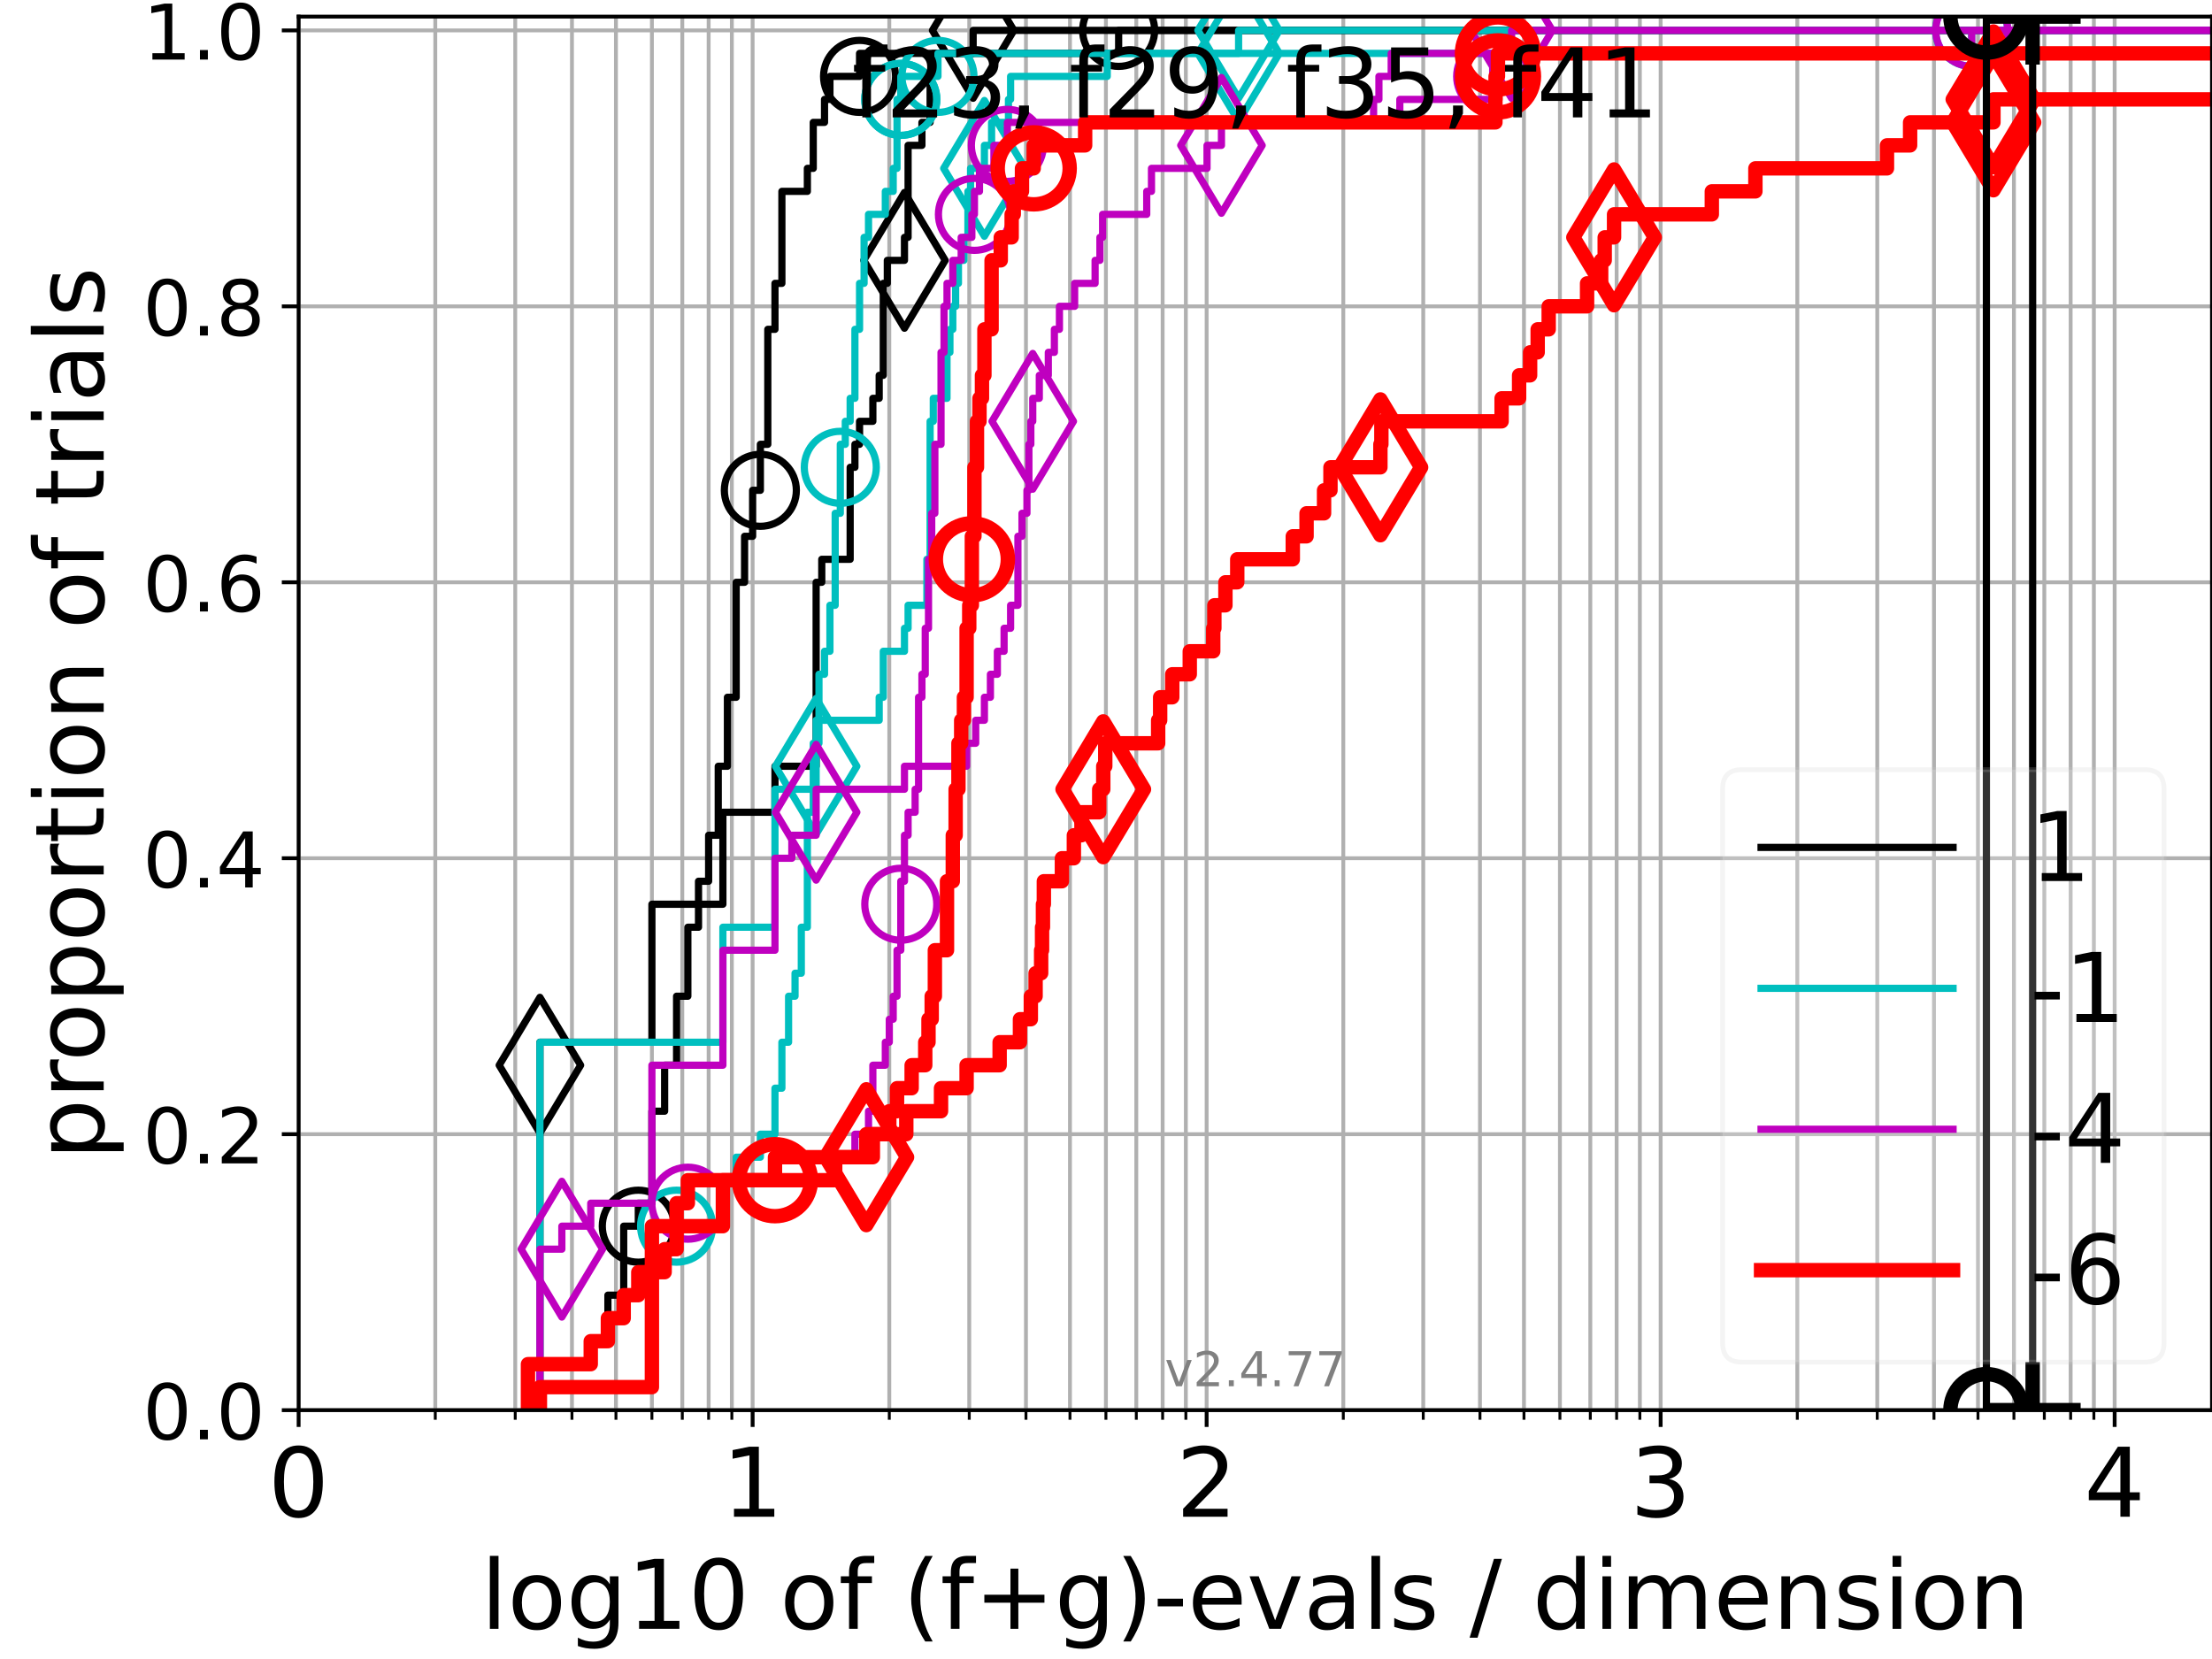 <?xml version="1.0" encoding="utf-8" standalone="no"?>
<!DOCTYPE svg PUBLIC "-//W3C//DTD SVG 1.1//EN"
  "http://www.w3.org/Graphics/SVG/1.1/DTD/svg11.dtd">
<!-- Created with matplotlib (https://matplotlib.org/) -->
<svg height="345.6pt" version="1.1" viewBox="0 0 460.8 345.6" width="460.8pt" xmlns="http://www.w3.org/2000/svg" xmlns:xlink="http://www.w3.org/1999/xlink">
 <defs>
  <style type="text/css">*{stroke-linecap:butt;stroke-linejoin:round;}</style>
 </defs>
 <g id="figure_1">
  <g id="patch_1">
   <path d="M 0 345.6 
L 460.8 345.6 
L 460.8 0 
L 0 0 
z
" style="fill:#ffffff;"/>
  </g>
  <g id="axes_1">
   <g id="patch_2">
    <path d="M 62.208 293.76 
L 460.8 293.76 
L 460.8 3.456 
L 62.208 3.456 
z
" style="fill:#ffffff;"/>
   </g>
   <g id="matplotlib.axis_1">
    <g id="xtick_1">
     <g id="line2d_1">
      <path clip-path="url(#p0271099129)" d="M 62.208 293.76 
L 62.208 3.456 
" style="fill:none;stroke:#b0b0b0;stroke-linecap:square;stroke-width:0.8;"/>
     </g>
     <g id="line2d_2">
      <defs>
       <path d="M 0 0 
L 0 3.5 
" id="m6dfbb4c057" style="stroke:#000000;stroke-width:0.8;"/>
      </defs>
      <g>
       <use style="stroke:#000000;stroke-width:0.8;" x="62.208" xlink:href="#m6dfbb4c057" y="293.76"/>
      </g>
     </g>
     <g id="text_1">
      <!-- 0 -->
      <g transform="translate(55.846 315.957)scale(0.2 -0.2)">
       <defs>
        <path d="M 31.781 66.406 
Q 24.172 66.406 20.328 58.906 
Q 16.5 51.422 16.5 36.375 
Q 16.5 21.391 20.328 13.891 
Q 24.172 6.391 31.781 6.391 
Q 39.453 6.391 43.281 13.891 
Q 47.125 21.391 47.125 36.375 
Q 47.125 51.422 43.281 58.906 
Q 39.453 66.406 31.781 66.406 
z
M 31.781 74.219 
Q 44.047 74.219 50.516 64.516 
Q 56.984 54.828 56.984 36.375 
Q 56.984 17.969 50.516 8.266 
Q 44.047 -1.422 31.781 -1.422 
Q 19.531 -1.422 13.062 8.266 
Q 6.594 17.969 6.594 36.375 
Q 6.594 54.828 13.062 64.516 
Q 19.531 74.219 31.781 74.219 
z
" id="DejaVuSans-48"/>
       </defs>
       <use xlink:href="#DejaVuSans-48"/>
      </g>
     </g>
    </g>
    <g id="xtick_2">
     <g id="line2d_3">
      <path clip-path="url(#p0271099129)" d="M 156.786 293.76 
L 156.786 3.456 
" style="fill:none;stroke:#b0b0b0;stroke-linecap:square;stroke-width:0.8;"/>
     </g>
     <g id="line2d_4">
      <g>
       <use style="stroke:#000000;stroke-width:0.8;" x="156.786" xlink:href="#m6dfbb4c057" y="293.76"/>
      </g>
     </g>
     <g id="text_2">
      <!-- 1 -->
      <g transform="translate(150.423 315.957)scale(0.2 -0.2)">
       <defs>
        <path d="M 12.406 8.297 
L 28.516 8.297 
L 28.516 63.922 
L 10.984 60.406 
L 10.984 69.391 
L 28.422 72.906 
L 38.281 72.906 
L 38.281 8.297 
L 54.391 8.297 
L 54.391 0 
L 12.406 0 
z
" id="DejaVuSans-49"/>
       </defs>
       <use xlink:href="#DejaVuSans-49"/>
      </g>
     </g>
    </g>
    <g id="xtick_3">
     <g id="line2d_5">
      <path clip-path="url(#p0271099129)" d="M 251.364 293.76 
L 251.364 3.456 
" style="fill:none;stroke:#b0b0b0;stroke-linecap:square;stroke-width:0.8;"/>
     </g>
     <g id="line2d_6">
      <g>
       <use style="stroke:#000000;stroke-width:0.8;" x="251.364" xlink:href="#m6dfbb4c057" y="293.76"/>
      </g>
     </g>
     <g id="text_3">
      <!-- 2 -->
      <g transform="translate(245.001 315.957)scale(0.2 -0.2)">
       <defs>
        <path d="M 19.188 8.297 
L 53.609 8.297 
L 53.609 0 
L 7.328 0 
L 7.328 8.297 
Q 12.938 14.109 22.625 23.891 
Q 32.328 33.688 34.812 36.531 
Q 39.547 41.844 41.422 45.531 
Q 43.312 49.219 43.312 52.781 
Q 43.312 58.594 39.234 62.25 
Q 35.156 65.922 28.609 65.922 
Q 23.969 65.922 18.812 64.312 
Q 13.672 62.703 7.812 59.422 
L 7.812 69.391 
Q 13.766 71.781 18.938 73 
Q 24.125 74.219 28.422 74.219 
Q 39.75 74.219 46.484 68.547 
Q 53.219 62.891 53.219 53.422 
Q 53.219 48.922 51.531 44.891 
Q 49.859 40.875 45.406 35.406 
Q 44.188 33.984 37.641 27.219 
Q 31.109 20.453 19.188 8.297 
z
" id="DejaVuSans-50"/>
       </defs>
       <use xlink:href="#DejaVuSans-50"/>
      </g>
     </g>
    </g>
    <g id="xtick_4">
     <g id="line2d_7">
      <path clip-path="url(#p0271099129)" d="M 345.941 293.76 
L 345.941 3.456 
" style="fill:none;stroke:#b0b0b0;stroke-linecap:square;stroke-width:0.8;"/>
     </g>
     <g id="line2d_8">
      <g>
       <use style="stroke:#000000;stroke-width:0.8;" x="345.941" xlink:href="#m6dfbb4c057" y="293.76"/>
      </g>
     </g>
     <g id="text_4">
      <!-- 3 -->
      <g transform="translate(339.579 315.957)scale(0.2 -0.2)">
       <defs>
        <path d="M 40.578 39.312 
Q 47.656 37.797 51.625 33 
Q 55.609 28.219 55.609 21.188 
Q 55.609 10.406 48.188 4.484 
Q 40.766 -1.422 27.094 -1.422 
Q 22.516 -1.422 17.656 -0.516 
Q 12.797 0.391 7.625 2.203 
L 7.625 11.719 
Q 11.719 9.328 16.594 8.109 
Q 21.484 6.891 26.812 6.891 
Q 36.078 6.891 40.938 10.547 
Q 45.797 14.203 45.797 21.188 
Q 45.797 27.641 41.281 31.266 
Q 36.766 34.906 28.719 34.906 
L 20.219 34.906 
L 20.219 43.016 
L 29.109 43.016 
Q 36.375 43.016 40.234 45.922 
Q 44.094 48.828 44.094 54.297 
Q 44.094 59.906 40.109 62.906 
Q 36.141 65.922 28.719 65.922 
Q 24.656 65.922 20.016 65.031 
Q 15.375 64.156 9.812 62.312 
L 9.812 71.094 
Q 15.438 72.656 20.344 73.438 
Q 25.25 74.219 29.594 74.219 
Q 40.828 74.219 47.359 69.109 
Q 53.906 64.016 53.906 55.328 
Q 53.906 49.266 50.438 45.094 
Q 46.969 40.922 40.578 39.312 
z
" id="DejaVuSans-51"/>
       </defs>
       <use xlink:href="#DejaVuSans-51"/>
      </g>
     </g>
    </g>
    <g id="xtick_5">
     <g id="line2d_9">
      <path clip-path="url(#p0271099129)" d="M 440.519 293.76 
L 440.519 3.456 
" style="fill:none;stroke:#b0b0b0;stroke-linecap:square;stroke-width:0.8;"/>
     </g>
     <g id="line2d_10">
      <g>
       <use style="stroke:#000000;stroke-width:0.8;" x="440.519" xlink:href="#m6dfbb4c057" y="293.76"/>
      </g>
     </g>
     <g id="text_5">
      <!-- 4 -->
      <g transform="translate(434.157 315.957)scale(0.2 -0.2)">
       <defs>
        <path d="M 37.797 64.312 
L 12.891 25.391 
L 37.797 25.391 
z
M 35.203 72.906 
L 47.609 72.906 
L 47.609 25.391 
L 58.016 25.391 
L 58.016 17.188 
L 47.609 17.188 
L 47.609 0 
L 37.797 0 
L 37.797 17.188 
L 4.891 17.188 
L 4.891 26.703 
z
" id="DejaVuSans-52"/>
       </defs>
       <use xlink:href="#DejaVuSans-52"/>
      </g>
     </g>
    </g>
    <g id="xtick_6">
     <g id="line2d_11">
      <path clip-path="url(#p0271099129)" d="M 90.679 293.76 
L 90.679 3.456 
" style="fill:none;stroke:#b0b0b0;stroke-linecap:square;stroke-width:0.8;"/>
     </g>
     <g id="line2d_12">
      <defs>
       <path d="M 0 0 
L 0 2 
" id="m13fa5adfbd" style="stroke:#000000;stroke-width:0.6;"/>
      </defs>
      <g>
       <use style="stroke:#000000;stroke-width:0.6;" x="90.679" xlink:href="#m13fa5adfbd" y="293.76"/>
      </g>
     </g>
    </g>
    <g id="xtick_7">
     <g id="line2d_13">
      <path clip-path="url(#p0271099129)" d="M 107.333 293.76 
L 107.333 3.456 
" style="fill:none;stroke:#b0b0b0;stroke-linecap:square;stroke-width:0.8;"/>
     </g>
     <g id="line2d_14">
      <g>
       <use style="stroke:#000000;stroke-width:0.6;" x="107.333" xlink:href="#m13fa5adfbd" y="293.76"/>
      </g>
     </g>
    </g>
    <g id="xtick_8">
     <g id="line2d_15">
      <path clip-path="url(#p0271099129)" d="M 119.15 293.76 
L 119.15 3.456 
" style="fill:none;stroke:#b0b0b0;stroke-linecap:square;stroke-width:0.8;"/>
     </g>
     <g id="line2d_16">
      <g>
       <use style="stroke:#000000;stroke-width:0.6;" x="119.15" xlink:href="#m13fa5adfbd" y="293.76"/>
      </g>
     </g>
    </g>
    <g id="xtick_9">
     <g id="line2d_17">
      <path clip-path="url(#p0271099129)" d="M 128.315 293.76 
L 128.315 3.456 
" style="fill:none;stroke:#b0b0b0;stroke-linecap:square;stroke-width:0.8;"/>
     </g>
     <g id="line2d_18">
      <g>
       <use style="stroke:#000000;stroke-width:0.6;" x="128.315" xlink:href="#m13fa5adfbd" y="293.76"/>
      </g>
     </g>
    </g>
    <g id="xtick_10">
     <g id="line2d_19">
      <path clip-path="url(#p0271099129)" d="M 135.804 293.76 
L 135.804 3.456 
" style="fill:none;stroke:#b0b0b0;stroke-linecap:square;stroke-width:0.8;"/>
     </g>
     <g id="line2d_20">
      <g>
       <use style="stroke:#000000;stroke-width:0.6;" x="135.804" xlink:href="#m13fa5adfbd" y="293.76"/>
      </g>
     </g>
    </g>
    <g id="xtick_11">
     <g id="line2d_21">
      <path clip-path="url(#p0271099129)" d="M 142.136 293.76 
L 142.136 3.456 
" style="fill:none;stroke:#b0b0b0;stroke-linecap:square;stroke-width:0.8;"/>
     </g>
     <g id="line2d_22">
      <g>
       <use style="stroke:#000000;stroke-width:0.6;" x="142.136" xlink:href="#m13fa5adfbd" y="293.76"/>
      </g>
     </g>
    </g>
    <g id="xtick_12">
     <g id="line2d_23">
      <path clip-path="url(#p0271099129)" d="M 147.62 293.76 
L 147.62 3.456 
" style="fill:none;stroke:#b0b0b0;stroke-linecap:square;stroke-width:0.8;"/>
     </g>
     <g id="line2d_24">
      <g>
       <use style="stroke:#000000;stroke-width:0.6;" x="147.62" xlink:href="#m13fa5adfbd" y="293.76"/>
      </g>
     </g>
    </g>
    <g id="xtick_13">
     <g id="line2d_25">
      <path clip-path="url(#p0271099129)" d="M 152.458 293.76 
L 152.458 3.456 
" style="fill:none;stroke:#b0b0b0;stroke-linecap:square;stroke-width:0.8;"/>
     </g>
     <g id="line2d_26">
      <g>
       <use style="stroke:#000000;stroke-width:0.6;" x="152.458" xlink:href="#m13fa5adfbd" y="293.76"/>
      </g>
     </g>
    </g>
    <g id="xtick_14">
     <g id="line2d_27">
      <path clip-path="url(#p0271099129)" d="M 185.257 293.76 
L 185.257 3.456 
" style="fill:none;stroke:#b0b0b0;stroke-linecap:square;stroke-width:0.8;"/>
     </g>
     <g id="line2d_28">
      <g>
       <use style="stroke:#000000;stroke-width:0.6;" x="185.257" xlink:href="#m13fa5adfbd" y="293.76"/>
      </g>
     </g>
    </g>
    <g id="xtick_15">
     <g id="line2d_29">
      <path clip-path="url(#p0271099129)" d="M 201.911 293.76 
L 201.911 3.456 
" style="fill:none;stroke:#b0b0b0;stroke-linecap:square;stroke-width:0.8;"/>
     </g>
     <g id="line2d_30">
      <g>
       <use style="stroke:#000000;stroke-width:0.6;" x="201.911" xlink:href="#m13fa5adfbd" y="293.76"/>
      </g>
     </g>
    </g>
    <g id="xtick_16">
     <g id="line2d_31">
      <path clip-path="url(#p0271099129)" d="M 213.727 293.76 
L 213.727 3.456 
" style="fill:none;stroke:#b0b0b0;stroke-linecap:square;stroke-width:0.8;"/>
     </g>
     <g id="line2d_32">
      <g>
       <use style="stroke:#000000;stroke-width:0.6;" x="213.727" xlink:href="#m13fa5adfbd" y="293.76"/>
      </g>
     </g>
    </g>
    <g id="xtick_17">
     <g id="line2d_33">
      <path clip-path="url(#p0271099129)" d="M 222.893 293.76 
L 222.893 3.456 
" style="fill:none;stroke:#b0b0b0;stroke-linecap:square;stroke-width:0.8;"/>
     </g>
     <g id="line2d_34">
      <g>
       <use style="stroke:#000000;stroke-width:0.6;" x="222.893" xlink:href="#m13fa5adfbd" y="293.76"/>
      </g>
     </g>
    </g>
    <g id="xtick_18">
     <g id="line2d_35">
      <path clip-path="url(#p0271099129)" d="M 230.382 293.76 
L 230.382 3.456 
" style="fill:none;stroke:#b0b0b0;stroke-linecap:square;stroke-width:0.8;"/>
     </g>
     <g id="line2d_36">
      <g>
       <use style="stroke:#000000;stroke-width:0.6;" x="230.382" xlink:href="#m13fa5adfbd" y="293.76"/>
      </g>
     </g>
    </g>
    <g id="xtick_19">
     <g id="line2d_37">
      <path clip-path="url(#p0271099129)" d="M 236.713 293.76 
L 236.713 3.456 
" style="fill:none;stroke:#b0b0b0;stroke-linecap:square;stroke-width:0.8;"/>
     </g>
     <g id="line2d_38">
      <g>
       <use style="stroke:#000000;stroke-width:0.6;" x="236.713" xlink:href="#m13fa5adfbd" y="293.76"/>
      </g>
     </g>
    </g>
    <g id="xtick_20">
     <g id="line2d_39">
      <path clip-path="url(#p0271099129)" d="M 242.198 293.76 
L 242.198 3.456 
" style="fill:none;stroke:#b0b0b0;stroke-linecap:square;stroke-width:0.8;"/>
     </g>
     <g id="line2d_40">
      <g>
       <use style="stroke:#000000;stroke-width:0.6;" x="242.198" xlink:href="#m13fa5adfbd" y="293.76"/>
      </g>
     </g>
    </g>
    <g id="xtick_21">
     <g id="line2d_41">
      <path clip-path="url(#p0271099129)" d="M 247.036 293.76 
L 247.036 3.456 
" style="fill:none;stroke:#b0b0b0;stroke-linecap:square;stroke-width:0.8;"/>
     </g>
     <g id="line2d_42">
      <g>
       <use style="stroke:#000000;stroke-width:0.6;" x="247.036" xlink:href="#m13fa5adfbd" y="293.76"/>
      </g>
     </g>
    </g>
    <g id="xtick_22">
     <g id="line2d_43">
      <path clip-path="url(#p0271099129)" d="M 279.834 293.76 
L 279.834 3.456 
" style="fill:none;stroke:#b0b0b0;stroke-linecap:square;stroke-width:0.8;"/>
     </g>
     <g id="line2d_44">
      <g>
       <use style="stroke:#000000;stroke-width:0.6;" x="279.834" xlink:href="#m13fa5adfbd" y="293.76"/>
      </g>
     </g>
    </g>
    <g id="xtick_23">
     <g id="line2d_45">
      <path clip-path="url(#p0271099129)" d="M 296.489 293.76 
L 296.489 3.456 
" style="fill:none;stroke:#b0b0b0;stroke-linecap:square;stroke-width:0.8;"/>
     </g>
     <g id="line2d_46">
      <g>
       <use style="stroke:#000000;stroke-width:0.6;" x="296.489" xlink:href="#m13fa5adfbd" y="293.76"/>
      </g>
     </g>
    </g>
    <g id="xtick_24">
     <g id="line2d_47">
      <path clip-path="url(#p0271099129)" d="M 308.305 293.76 
L 308.305 3.456 
" style="fill:none;stroke:#b0b0b0;stroke-linecap:square;stroke-width:0.8;"/>
     </g>
     <g id="line2d_48">
      <g>
       <use style="stroke:#000000;stroke-width:0.6;" x="308.305" xlink:href="#m13fa5adfbd" y="293.76"/>
      </g>
     </g>
    </g>
    <g id="xtick_25">
     <g id="line2d_49">
      <path clip-path="url(#p0271099129)" d="M 317.471 293.76 
L 317.471 3.456 
" style="fill:none;stroke:#b0b0b0;stroke-linecap:square;stroke-width:0.8;"/>
     </g>
     <g id="line2d_50">
      <g>
       <use style="stroke:#000000;stroke-width:0.6;" x="317.471" xlink:href="#m13fa5adfbd" y="293.76"/>
      </g>
     </g>
    </g>
    <g id="xtick_26">
     <g id="line2d_51">
      <path clip-path="url(#p0271099129)" d="M 324.959 293.76 
L 324.959 3.456 
" style="fill:none;stroke:#b0b0b0;stroke-linecap:square;stroke-width:0.8;"/>
     </g>
     <g id="line2d_52">
      <g>
       <use style="stroke:#000000;stroke-width:0.6;" x="324.959" xlink:href="#m13fa5adfbd" y="293.76"/>
      </g>
     </g>
    </g>
    <g id="xtick_27">
     <g id="line2d_53">
      <path clip-path="url(#p0271099129)" d="M 331.291 293.76 
L 331.291 3.456 
" style="fill:none;stroke:#b0b0b0;stroke-linecap:square;stroke-width:0.8;"/>
     </g>
     <g id="line2d_54">
      <g>
       <use style="stroke:#000000;stroke-width:0.6;" x="331.291" xlink:href="#m13fa5adfbd" y="293.76"/>
      </g>
     </g>
    </g>
    <g id="xtick_28">
     <g id="line2d_55">
      <path clip-path="url(#p0271099129)" d="M 336.776 293.76 
L 336.776 3.456 
" style="fill:none;stroke:#b0b0b0;stroke-linecap:square;stroke-width:0.8;"/>
     </g>
     <g id="line2d_56">
      <g>
       <use style="stroke:#000000;stroke-width:0.6;" x="336.776" xlink:href="#m13fa5adfbd" y="293.76"/>
      </g>
     </g>
    </g>
    <g id="xtick_29">
     <g id="line2d_57">
      <path clip-path="url(#p0271099129)" d="M 341.614 293.76 
L 341.614 3.456 
" style="fill:none;stroke:#b0b0b0;stroke-linecap:square;stroke-width:0.8;"/>
     </g>
     <g id="line2d_58">
      <g>
       <use style="stroke:#000000;stroke-width:0.6;" x="341.614" xlink:href="#m13fa5adfbd" y="293.76"/>
      </g>
     </g>
    </g>
    <g id="xtick_30">
     <g id="line2d_59">
      <path clip-path="url(#p0271099129)" d="M 374.412 293.76 
L 374.412 3.456 
" style="fill:none;stroke:#b0b0b0;stroke-linecap:square;stroke-width:0.8;"/>
     </g>
     <g id="line2d_60">
      <g>
       <use style="stroke:#000000;stroke-width:0.6;" x="374.412" xlink:href="#m13fa5adfbd" y="293.76"/>
      </g>
     </g>
    </g>
    <g id="xtick_31">
     <g id="line2d_61">
      <path clip-path="url(#p0271099129)" d="M 391.067 293.76 
L 391.067 3.456 
" style="fill:none;stroke:#b0b0b0;stroke-linecap:square;stroke-width:0.8;"/>
     </g>
     <g id="line2d_62">
      <g>
       <use style="stroke:#000000;stroke-width:0.6;" x="391.067" xlink:href="#m13fa5adfbd" y="293.76"/>
      </g>
     </g>
    </g>
    <g id="xtick_32">
     <g id="line2d_63">
      <path clip-path="url(#p0271099129)" d="M 402.883 293.76 
L 402.883 3.456 
" style="fill:none;stroke:#b0b0b0;stroke-linecap:square;stroke-width:0.8;"/>
     </g>
     <g id="line2d_64">
      <g>
       <use style="stroke:#000000;stroke-width:0.6;" x="402.883" xlink:href="#m13fa5adfbd" y="293.76"/>
      </g>
     </g>
    </g>
    <g id="xtick_33">
     <g id="line2d_65">
      <path clip-path="url(#p0271099129)" d="M 412.049 293.76 
L 412.049 3.456 
" style="fill:none;stroke:#b0b0b0;stroke-linecap:square;stroke-width:0.8;"/>
     </g>
     <g id="line2d_66">
      <g>
       <use style="stroke:#000000;stroke-width:0.6;" x="412.049" xlink:href="#m13fa5adfbd" y="293.76"/>
      </g>
     </g>
    </g>
    <g id="xtick_34">
     <g id="line2d_67">
      <path clip-path="url(#p0271099129)" d="M 419.537 293.76 
L 419.537 3.456 
" style="fill:none;stroke:#b0b0b0;stroke-linecap:square;stroke-width:0.8;"/>
     </g>
     <g id="line2d_68">
      <g>
       <use style="stroke:#000000;stroke-width:0.6;" x="419.537" xlink:href="#m13fa5adfbd" y="293.76"/>
      </g>
     </g>
    </g>
    <g id="xtick_35">
     <g id="line2d_69">
      <path clip-path="url(#p0271099129)" d="M 425.869 293.76 
L 425.869 3.456 
" style="fill:none;stroke:#b0b0b0;stroke-linecap:square;stroke-width:0.8;"/>
     </g>
     <g id="line2d_70">
      <g>
       <use style="stroke:#000000;stroke-width:0.6;" x="425.869" xlink:href="#m13fa5adfbd" y="293.76"/>
      </g>
     </g>
    </g>
    <g id="xtick_36">
     <g id="line2d_71">
      <path clip-path="url(#p0271099129)" d="M 431.354 293.76 
L 431.354 3.456 
" style="fill:none;stroke:#b0b0b0;stroke-linecap:square;stroke-width:0.8;"/>
     </g>
     <g id="line2d_72">
      <g>
       <use style="stroke:#000000;stroke-width:0.6;" x="431.354" xlink:href="#m13fa5adfbd" y="293.76"/>
      </g>
     </g>
    </g>
    <g id="xtick_37">
     <g id="line2d_73">
      <path clip-path="url(#p0271099129)" d="M 436.192 293.76 
L 436.192 3.456 
" style="fill:none;stroke:#b0b0b0;stroke-linecap:square;stroke-width:0.8;"/>
     </g>
     <g id="line2d_74">
      <g>
       <use style="stroke:#000000;stroke-width:0.6;" x="436.192" xlink:href="#m13fa5adfbd" y="293.76"/>
      </g>
     </g>
    </g>
    <g id="text_6">
     <!-- log10 of (f+g)-evals / dimension -->
     <g transform="translate(100.165 339.313)scale(0.2 -0.2)">
      <defs>
       <path d="M 9.422 75.984 
L 18.406 75.984 
L 18.406 0 
L 9.422 0 
z
" id="DejaVuSans-108"/>
       <path d="M 30.609 48.391 
Q 23.391 48.391 19.188 42.75 
Q 14.984 37.109 14.984 27.297 
Q 14.984 17.484 19.156 11.844 
Q 23.344 6.203 30.609 6.203 
Q 37.797 6.203 41.984 11.859 
Q 46.188 17.531 46.188 27.297 
Q 46.188 37.016 41.984 42.703 
Q 37.797 48.391 30.609 48.391 
z
M 30.609 56 
Q 42.328 56 49.016 48.375 
Q 55.719 40.766 55.719 27.297 
Q 55.719 13.875 49.016 6.219 
Q 42.328 -1.422 30.609 -1.422 
Q 18.844 -1.422 12.172 6.219 
Q 5.516 13.875 5.516 27.297 
Q 5.516 40.766 12.172 48.375 
Q 18.844 56 30.609 56 
z
" id="DejaVuSans-111"/>
       <path d="M 45.406 27.984 
Q 45.406 37.75 41.375 43.109 
Q 37.359 48.484 30.078 48.484 
Q 22.859 48.484 18.828 43.109 
Q 14.797 37.75 14.797 27.984 
Q 14.797 18.266 18.828 12.891 
Q 22.859 7.516 30.078 7.516 
Q 37.359 7.516 41.375 12.891 
Q 45.406 18.266 45.406 27.984 
z
M 54.391 6.781 
Q 54.391 -7.172 48.188 -13.984 
Q 42 -20.797 29.203 -20.797 
Q 24.469 -20.797 20.266 -20.094 
Q 16.062 -19.391 12.109 -17.922 
L 12.109 -9.188 
Q 16.062 -11.328 19.922 -12.344 
Q 23.781 -13.375 27.781 -13.375 
Q 36.625 -13.375 41.016 -8.766 
Q 45.406 -4.156 45.406 5.172 
L 45.406 9.625 
Q 42.625 4.781 38.281 2.391 
Q 33.938 0 27.875 0 
Q 17.828 0 11.672 7.656 
Q 5.516 15.328 5.516 27.984 
Q 5.516 40.672 11.672 48.328 
Q 17.828 56 27.875 56 
Q 33.938 56 38.281 53.609 
Q 42.625 51.219 45.406 46.391 
L 45.406 54.688 
L 54.391 54.688 
z
" id="DejaVuSans-103"/>
       <path id="DejaVuSans-32"/>
       <path d="M 37.109 75.984 
L 37.109 68.5 
L 28.516 68.5 
Q 23.688 68.5 21.797 66.547 
Q 19.922 64.594 19.922 59.516 
L 19.922 54.688 
L 34.719 54.688 
L 34.719 47.703 
L 19.922 47.703 
L 19.922 0 
L 10.891 0 
L 10.891 47.703 
L 2.297 47.703 
L 2.297 54.688 
L 10.891 54.688 
L 10.891 58.5 
Q 10.891 67.625 15.141 71.797 
Q 19.391 75.984 28.609 75.984 
z
" id="DejaVuSans-102"/>
       <path d="M 31 75.875 
Q 24.469 64.656 21.281 53.656 
Q 18.109 42.672 18.109 31.391 
Q 18.109 20.125 21.312 9.062 
Q 24.516 -2 31 -13.188 
L 23.188 -13.188 
Q 15.875 -1.703 12.234 9.375 
Q 8.594 20.453 8.594 31.391 
Q 8.594 42.281 12.203 53.312 
Q 15.828 64.359 23.188 75.875 
z
" id="DejaVuSans-40"/>
       <path d="M 46 62.703 
L 46 35.5 
L 73.188 35.5 
L 73.188 27.203 
L 46 27.203 
L 46 0 
L 37.797 0 
L 37.797 27.203 
L 10.594 27.203 
L 10.594 35.5 
L 37.797 35.5 
L 37.797 62.703 
z
" id="DejaVuSans-43"/>
       <path d="M 8.016 75.875 
L 15.828 75.875 
Q 23.141 64.359 26.781 53.312 
Q 30.422 42.281 30.422 31.391 
Q 30.422 20.453 26.781 9.375 
Q 23.141 -1.703 15.828 -13.188 
L 8.016 -13.188 
Q 14.5 -2 17.703 9.062 
Q 20.906 20.125 20.906 31.391 
Q 20.906 42.672 17.703 53.656 
Q 14.5 64.656 8.016 75.875 
z
" id="DejaVuSans-41"/>
       <path d="M 4.891 31.391 
L 31.203 31.391 
L 31.203 23.391 
L 4.891 23.391 
z
" id="DejaVuSans-45"/>
       <path d="M 56.203 29.594 
L 56.203 25.203 
L 14.891 25.203 
Q 15.484 15.922 20.484 11.062 
Q 25.484 6.203 34.422 6.203 
Q 39.594 6.203 44.453 7.469 
Q 49.312 8.734 54.109 11.281 
L 54.109 2.781 
Q 49.266 0.734 44.188 -0.344 
Q 39.109 -1.422 33.891 -1.422 
Q 20.797 -1.422 13.156 6.188 
Q 5.516 13.812 5.516 26.812 
Q 5.516 40.234 12.766 48.109 
Q 20.016 56 32.328 56 
Q 43.359 56 49.781 48.891 
Q 56.203 41.797 56.203 29.594 
z
M 47.219 32.234 
Q 47.125 39.594 43.094 43.984 
Q 39.062 48.391 32.422 48.391 
Q 24.906 48.391 20.391 44.141 
Q 15.875 39.891 15.188 32.172 
z
" id="DejaVuSans-101"/>
       <path d="M 2.984 54.688 
L 12.5 54.688 
L 29.594 8.797 
L 46.688 54.688 
L 56.203 54.688 
L 35.688 0 
L 23.484 0 
z
" id="DejaVuSans-118"/>
       <path d="M 34.281 27.484 
Q 23.391 27.484 19.188 25 
Q 14.984 22.516 14.984 16.5 
Q 14.984 11.719 18.141 8.906 
Q 21.297 6.109 26.703 6.109 
Q 34.188 6.109 38.703 11.406 
Q 43.219 16.703 43.219 25.484 
L 43.219 27.484 
z
M 52.203 31.203 
L 52.203 0 
L 43.219 0 
L 43.219 8.297 
Q 40.141 3.328 35.547 0.953 
Q 30.953 -1.422 24.312 -1.422 
Q 15.922 -1.422 10.953 3.297 
Q 6 8.016 6 15.922 
Q 6 25.141 12.172 29.828 
Q 18.359 34.516 30.609 34.516 
L 43.219 34.516 
L 43.219 35.406 
Q 43.219 41.609 39.141 45 
Q 35.062 48.391 27.688 48.391 
Q 23 48.391 18.547 47.266 
Q 14.109 46.141 10.016 43.891 
L 10.016 52.203 
Q 14.938 54.109 19.578 55.047 
Q 24.219 56 28.609 56 
Q 40.484 56 46.344 49.844 
Q 52.203 43.703 52.203 31.203 
z
" id="DejaVuSans-97"/>
       <path d="M 44.281 53.078 
L 44.281 44.578 
Q 40.484 46.531 36.375 47.5 
Q 32.281 48.484 27.875 48.484 
Q 21.188 48.484 17.844 46.438 
Q 14.5 44.391 14.5 40.281 
Q 14.5 37.156 16.891 35.375 
Q 19.281 33.594 26.516 31.984 
L 29.594 31.297 
Q 39.156 29.25 43.188 25.516 
Q 47.219 21.781 47.219 15.094 
Q 47.219 7.469 41.188 3.016 
Q 35.156 -1.422 24.609 -1.422 
Q 20.219 -1.422 15.453 -0.562 
Q 10.688 0.297 5.422 2 
L 5.422 11.281 
Q 10.406 8.688 15.234 7.391 
Q 20.062 6.109 24.812 6.109 
Q 31.156 6.109 34.562 8.281 
Q 37.984 10.453 37.984 14.406 
Q 37.984 18.062 35.516 20.016 
Q 33.062 21.969 24.703 23.781 
L 21.578 24.516 
Q 13.234 26.266 9.516 29.906 
Q 5.812 33.547 5.812 39.891 
Q 5.812 47.609 11.281 51.797 
Q 16.75 56 26.812 56 
Q 31.781 56 36.172 55.266 
Q 40.578 54.547 44.281 53.078 
z
" id="DejaVuSans-115"/>
       <path d="M 25.391 72.906 
L 33.688 72.906 
L 8.297 -9.281 
L 0 -9.281 
z
" id="DejaVuSans-47"/>
       <path d="M 45.406 46.391 
L 45.406 75.984 
L 54.391 75.984 
L 54.391 0 
L 45.406 0 
L 45.406 8.203 
Q 42.578 3.328 38.25 0.953 
Q 33.938 -1.422 27.875 -1.422 
Q 17.969 -1.422 11.734 6.484 
Q 5.516 14.406 5.516 27.297 
Q 5.516 40.188 11.734 48.094 
Q 17.969 56 27.875 56 
Q 33.938 56 38.25 53.625 
Q 42.578 51.266 45.406 46.391 
z
M 14.797 27.297 
Q 14.797 17.391 18.875 11.75 
Q 22.953 6.109 30.078 6.109 
Q 37.203 6.109 41.297 11.75 
Q 45.406 17.391 45.406 27.297 
Q 45.406 37.203 41.297 42.844 
Q 37.203 48.484 30.078 48.484 
Q 22.953 48.484 18.875 42.844 
Q 14.797 37.203 14.797 27.297 
z
" id="DejaVuSans-100"/>
       <path d="M 9.422 54.688 
L 18.406 54.688 
L 18.406 0 
L 9.422 0 
z
M 9.422 75.984 
L 18.406 75.984 
L 18.406 64.594 
L 9.422 64.594 
z
" id="DejaVuSans-105"/>
       <path d="M 52 44.188 
Q 55.375 50.25 60.062 53.125 
Q 64.75 56 71.094 56 
Q 79.641 56 84.281 50.016 
Q 88.922 44.047 88.922 33.016 
L 88.922 0 
L 79.891 0 
L 79.891 32.719 
Q 79.891 40.578 77.094 44.375 
Q 74.312 48.188 68.609 48.188 
Q 61.625 48.188 57.562 43.547 
Q 53.516 38.922 53.516 30.906 
L 53.516 0 
L 44.484 0 
L 44.484 32.719 
Q 44.484 40.625 41.703 44.406 
Q 38.922 48.188 33.109 48.188 
Q 26.219 48.188 22.156 43.531 
Q 18.109 38.875 18.109 30.906 
L 18.109 0 
L 9.078 0 
L 9.078 54.688 
L 18.109 54.688 
L 18.109 46.188 
Q 21.188 51.219 25.484 53.609 
Q 29.781 56 35.688 56 
Q 41.656 56 45.828 52.969 
Q 50 49.953 52 44.188 
z
" id="DejaVuSans-109"/>
       <path d="M 54.891 33.016 
L 54.891 0 
L 45.906 0 
L 45.906 32.719 
Q 45.906 40.484 42.875 44.328 
Q 39.844 48.188 33.797 48.188 
Q 26.516 48.188 22.312 43.547 
Q 18.109 38.922 18.109 30.906 
L 18.109 0 
L 9.078 0 
L 9.078 54.688 
L 18.109 54.688 
L 18.109 46.188 
Q 21.344 51.125 25.703 53.562 
Q 30.078 56 35.797 56 
Q 45.219 56 50.047 50.172 
Q 54.891 44.344 54.891 33.016 
z
" id="DejaVuSans-110"/>
      </defs>
      <use xlink:href="#DejaVuSans-108"/>
      <use x="27.783" xlink:href="#DejaVuSans-111"/>
      <use x="88.965" xlink:href="#DejaVuSans-103"/>
      <use x="152.441" xlink:href="#DejaVuSans-49"/>
      <use x="216.064" xlink:href="#DejaVuSans-48"/>
      <use x="279.688" xlink:href="#DejaVuSans-32"/>
      <use x="311.475" xlink:href="#DejaVuSans-111"/>
      <use x="372.656" xlink:href="#DejaVuSans-102"/>
      <use x="407.861" xlink:href="#DejaVuSans-32"/>
      <use x="439.648" xlink:href="#DejaVuSans-40"/>
      <use x="478.662" xlink:href="#DejaVuSans-102"/>
      <use x="513.867" xlink:href="#DejaVuSans-43"/>
      <use x="597.656" xlink:href="#DejaVuSans-103"/>
      <use x="661.133" xlink:href="#DejaVuSans-41"/>
      <use x="700.146" xlink:href="#DejaVuSans-45"/>
      <use x="736.23" xlink:href="#DejaVuSans-101"/>
      <use x="797.754" xlink:href="#DejaVuSans-118"/>
      <use x="856.934" xlink:href="#DejaVuSans-97"/>
      <use x="918.213" xlink:href="#DejaVuSans-108"/>
      <use x="945.996" xlink:href="#DejaVuSans-115"/>
      <use x="998.096" xlink:href="#DejaVuSans-32"/>
      <use x="1029.883" xlink:href="#DejaVuSans-47"/>
      <use x="1063.574" xlink:href="#DejaVuSans-32"/>
      <use x="1095.361" xlink:href="#DejaVuSans-100"/>
      <use x="1158.838" xlink:href="#DejaVuSans-105"/>
      <use x="1186.621" xlink:href="#DejaVuSans-109"/>
      <use x="1284.033" xlink:href="#DejaVuSans-101"/>
      <use x="1345.557" xlink:href="#DejaVuSans-110"/>
      <use x="1408.936" xlink:href="#DejaVuSans-115"/>
      <use x="1461.035" xlink:href="#DejaVuSans-105"/>
      <use x="1488.818" xlink:href="#DejaVuSans-111"/>
      <use x="1550" xlink:href="#DejaVuSans-110"/>
     </g>
    </g>
   </g>
   <g id="matplotlib.axis_2">
    <g id="ytick_1">
     <g id="line2d_75">
      <path clip-path="url(#p0271099129)" d="M 62.208 293.76 
L 460.8 293.76 
" style="fill:none;stroke:#b0b0b0;stroke-linecap:square;stroke-width:0.8;"/>
     </g>
     <g id="line2d_76">
      <defs>
       <path d="M 0 0 
L -3.5 0 
" id="m6aaf54ed68" style="stroke:#000000;stroke-width:0.8;"/>
      </defs>
      <g>
       <use style="stroke:#000000;stroke-width:0.8;" x="62.208" xlink:href="#m6aaf54ed68" y="293.76"/>
      </g>
     </g>
     <g id="text_7">
      <!-- 0.0 -->
      <g transform="translate(29.763 299.839)scale(0.16 -0.16)">
       <defs>
        <path d="M 10.688 12.406 
L 21 12.406 
L 21 0 
L 10.688 0 
z
" id="DejaVuSans-46"/>
       </defs>
       <use xlink:href="#DejaVuSans-48"/>
       <use x="63.623" xlink:href="#DejaVuSans-46"/>
       <use x="95.41" xlink:href="#DejaVuSans-48"/>
      </g>
     </g>
    </g>
    <g id="ytick_2">
     <g id="line2d_77">
      <path clip-path="url(#p0271099129)" d="M 62.208 236.274 
L 460.8 236.274 
" style="fill:none;stroke:#b0b0b0;stroke-linecap:square;stroke-width:0.8;"/>
     </g>
     <g id="line2d_78">
      <g>
       <use style="stroke:#000000;stroke-width:0.8;" x="62.208" xlink:href="#m6aaf54ed68" y="236.274"/>
      </g>
     </g>
     <g id="text_8">
      <!-- 0.2 -->
      <g transform="translate(29.763 242.353)scale(0.16 -0.16)">
       <use xlink:href="#DejaVuSans-48"/>
       <use x="63.623" xlink:href="#DejaVuSans-46"/>
       <use x="95.41" xlink:href="#DejaVuSans-50"/>
      </g>
     </g>
    </g>
    <g id="ytick_3">
     <g id="line2d_79">
      <path clip-path="url(#p0271099129)" d="M 62.208 178.788 
L 460.8 178.788 
" style="fill:none;stroke:#b0b0b0;stroke-linecap:square;stroke-width:0.8;"/>
     </g>
     <g id="line2d_80">
      <g>
       <use style="stroke:#000000;stroke-width:0.8;" x="62.208" xlink:href="#m6aaf54ed68" y="178.788"/>
      </g>
     </g>
     <g id="text_9">
      <!-- 0.4 -->
      <g transform="translate(29.763 184.867)scale(0.16 -0.16)">
       <use xlink:href="#DejaVuSans-48"/>
       <use x="63.623" xlink:href="#DejaVuSans-46"/>
       <use x="95.41" xlink:href="#DejaVuSans-52"/>
      </g>
     </g>
    </g>
    <g id="ytick_4">
     <g id="line2d_81">
      <path clip-path="url(#p0271099129)" d="M 62.208 121.302 
L 460.8 121.302 
" style="fill:none;stroke:#b0b0b0;stroke-linecap:square;stroke-width:0.8;"/>
     </g>
     <g id="line2d_82">
      <g>
       <use style="stroke:#000000;stroke-width:0.8;" x="62.208" xlink:href="#m6aaf54ed68" y="121.302"/>
      </g>
     </g>
     <g id="text_10">
      <!-- 0.6 -->
      <g transform="translate(29.763 127.381)scale(0.16 -0.16)">
       <defs>
        <path d="M 33.016 40.375 
Q 26.375 40.375 22.484 35.828 
Q 18.609 31.297 18.609 23.391 
Q 18.609 15.531 22.484 10.953 
Q 26.375 6.391 33.016 6.391 
Q 39.656 6.391 43.531 10.953 
Q 47.406 15.531 47.406 23.391 
Q 47.406 31.297 43.531 35.828 
Q 39.656 40.375 33.016 40.375 
z
M 52.594 71.297 
L 52.594 62.312 
Q 48.875 64.062 45.094 64.984 
Q 41.312 65.922 37.594 65.922 
Q 27.828 65.922 22.672 59.328 
Q 17.531 52.734 16.797 39.406 
Q 19.672 43.656 24.016 45.922 
Q 28.375 48.188 33.594 48.188 
Q 44.578 48.188 50.953 41.516 
Q 57.328 34.859 57.328 23.391 
Q 57.328 12.156 50.688 5.359 
Q 44.047 -1.422 33.016 -1.422 
Q 20.359 -1.422 13.672 8.266 
Q 6.984 17.969 6.984 36.375 
Q 6.984 53.656 15.188 63.938 
Q 23.391 74.219 37.203 74.219 
Q 40.922 74.219 44.703 73.484 
Q 48.484 72.75 52.594 71.297 
z
" id="DejaVuSans-54"/>
       </defs>
       <use xlink:href="#DejaVuSans-48"/>
       <use x="63.623" xlink:href="#DejaVuSans-46"/>
       <use x="95.41" xlink:href="#DejaVuSans-54"/>
      </g>
     </g>
    </g>
    <g id="ytick_5">
     <g id="line2d_83">
      <path clip-path="url(#p0271099129)" d="M 62.208 63.816 
L 460.8 63.816 
" style="fill:none;stroke:#b0b0b0;stroke-linecap:square;stroke-width:0.8;"/>
     </g>
     <g id="line2d_84">
      <g>
       <use style="stroke:#000000;stroke-width:0.8;" x="62.208" xlink:href="#m6aaf54ed68" y="63.816"/>
      </g>
     </g>
     <g id="text_11">
      <!-- 0.8 -->
      <g transform="translate(29.763 69.895)scale(0.16 -0.16)">
       <defs>
        <path d="M 31.781 34.625 
Q 24.75 34.625 20.719 30.859 
Q 16.703 27.094 16.703 20.516 
Q 16.703 13.922 20.719 10.156 
Q 24.75 6.391 31.781 6.391 
Q 38.812 6.391 42.859 10.172 
Q 46.922 13.969 46.922 20.516 
Q 46.922 27.094 42.891 30.859 
Q 38.875 34.625 31.781 34.625 
z
M 21.922 38.812 
Q 15.578 40.375 12.031 44.719 
Q 8.5 49.078 8.5 55.328 
Q 8.5 64.062 14.719 69.141 
Q 20.953 74.219 31.781 74.219 
Q 42.672 74.219 48.875 69.141 
Q 55.078 64.062 55.078 55.328 
Q 55.078 49.078 51.531 44.719 
Q 48 40.375 41.703 38.812 
Q 48.828 37.156 52.797 32.312 
Q 56.781 27.484 56.781 20.516 
Q 56.781 9.906 50.312 4.234 
Q 43.844 -1.422 31.781 -1.422 
Q 19.734 -1.422 13.25 4.234 
Q 6.781 9.906 6.781 20.516 
Q 6.781 27.484 10.781 32.312 
Q 14.797 37.156 21.922 38.812 
z
M 18.312 54.391 
Q 18.312 48.734 21.844 45.562 
Q 25.391 42.391 31.781 42.391 
Q 38.141 42.391 41.719 45.562 
Q 45.312 48.734 45.312 54.391 
Q 45.312 60.062 41.719 63.234 
Q 38.141 66.406 31.781 66.406 
Q 25.391 66.406 21.844 63.234 
Q 18.312 60.062 18.312 54.391 
z
" id="DejaVuSans-56"/>
       </defs>
       <use xlink:href="#DejaVuSans-48"/>
       <use x="63.623" xlink:href="#DejaVuSans-46"/>
       <use x="95.41" xlink:href="#DejaVuSans-56"/>
      </g>
     </g>
    </g>
    <g id="ytick_6">
     <g id="line2d_85">
      <path clip-path="url(#p0271099129)" d="M 62.208 6.33 
L 460.8 6.33 
" style="fill:none;stroke:#b0b0b0;stroke-linecap:square;stroke-width:0.8;"/>
     </g>
     <g id="line2d_86">
      <g>
       <use style="stroke:#000000;stroke-width:0.8;" x="62.208" xlink:href="#m6aaf54ed68" y="6.33"/>
      </g>
     </g>
     <g id="text_12">
      <!-- 1.0 -->
      <g transform="translate(29.763 12.409)scale(0.16 -0.16)">
       <use xlink:href="#DejaVuSans-49"/>
       <use x="63.623" xlink:href="#DejaVuSans-46"/>
       <use x="95.41" xlink:href="#DejaVuSans-48"/>
      </g>
     </g>
    </g>
    <g id="text_13">
     <!-- proportion of trials -->
     <g transform="translate(21.604 241.614)rotate(-90)scale(0.2 -0.2)">
      <defs>
       <path d="M 18.109 8.203 
L 18.109 -20.797 
L 9.078 -20.797 
L 9.078 54.688 
L 18.109 54.688 
L 18.109 46.391 
Q 20.953 51.266 25.266 53.625 
Q 29.594 56 35.594 56 
Q 45.562 56 51.781 48.094 
Q 58.016 40.188 58.016 27.297 
Q 58.016 14.406 51.781 6.484 
Q 45.562 -1.422 35.594 -1.422 
Q 29.594 -1.422 25.266 0.953 
Q 20.953 3.328 18.109 8.203 
z
M 48.688 27.297 
Q 48.688 37.203 44.609 42.844 
Q 40.531 48.484 33.406 48.484 
Q 26.266 48.484 22.188 42.844 
Q 18.109 37.203 18.109 27.297 
Q 18.109 17.391 22.188 11.75 
Q 26.266 6.109 33.406 6.109 
Q 40.531 6.109 44.609 11.75 
Q 48.688 17.391 48.688 27.297 
z
" id="DejaVuSans-112"/>
       <path d="M 41.109 46.297 
Q 39.594 47.172 37.812 47.578 
Q 36.031 48 33.891 48 
Q 26.266 48 22.188 43.047 
Q 18.109 38.094 18.109 28.812 
L 18.109 0 
L 9.078 0 
L 9.078 54.688 
L 18.109 54.688 
L 18.109 46.188 
Q 20.953 51.172 25.484 53.578 
Q 30.031 56 36.531 56 
Q 37.453 56 38.578 55.875 
Q 39.703 55.766 41.062 55.516 
z
" id="DejaVuSans-114"/>
       <path d="M 18.312 70.219 
L 18.312 54.688 
L 36.812 54.688 
L 36.812 47.703 
L 18.312 47.703 
L 18.312 18.016 
Q 18.312 11.328 20.141 9.422 
Q 21.969 7.516 27.594 7.516 
L 36.812 7.516 
L 36.812 0 
L 27.594 0 
Q 17.188 0 13.234 3.875 
Q 9.281 7.766 9.281 18.016 
L 9.281 47.703 
L 2.688 47.703 
L 2.688 54.688 
L 9.281 54.688 
L 9.281 70.219 
z
" id="DejaVuSans-116"/>
      </defs>
      <use xlink:href="#DejaVuSans-112"/>
      <use x="63.477" xlink:href="#DejaVuSans-114"/>
      <use x="102.34" xlink:href="#DejaVuSans-111"/>
      <use x="163.521" xlink:href="#DejaVuSans-112"/>
      <use x="226.998" xlink:href="#DejaVuSans-111"/>
      <use x="288.18" xlink:href="#DejaVuSans-114"/>
      <use x="329.293" xlink:href="#DejaVuSans-116"/>
      <use x="368.502" xlink:href="#DejaVuSans-105"/>
      <use x="396.285" xlink:href="#DejaVuSans-111"/>
      <use x="457.467" xlink:href="#DejaVuSans-110"/>
      <use x="520.846" xlink:href="#DejaVuSans-32"/>
      <use x="552.633" xlink:href="#DejaVuSans-111"/>
      <use x="613.814" xlink:href="#DejaVuSans-102"/>
      <use x="649.02" xlink:href="#DejaVuSans-32"/>
      <use x="680.807" xlink:href="#DejaVuSans-116"/>
      <use x="720.016" xlink:href="#DejaVuSans-114"/>
      <use x="761.129" xlink:href="#DejaVuSans-105"/>
      <use x="788.912" xlink:href="#DejaVuSans-97"/>
      <use x="850.191" xlink:href="#DejaVuSans-108"/>
      <use x="877.975" xlink:href="#DejaVuSans-115"/>
     </g>
    </g>
   </g>
   <g id="line2d_87">
    <path clip-path="url(#p0271099129)" d="M 112.474 293.76 
L 112.474 288.97 
L 112.474 288.97 
L 112.474 284.179 
L 112.474 284.179 
L 112.474 279.389 
L 112.474 279.389 
L 112.474 274.598 
L 112.474 274.598 
L 112.474 269.808 
L 112.474 269.808 
L 112.474 265.017 
L 112.474 265.017 
L 112.474 260.227 
L 112.474 260.227 
L 112.474 255.436 
L 112.474 255.436 
L 112.474 250.646 
L 112.474 250.646 
L 112.474 245.855 
L 112.474 245.855 
L 112.474 241.065 
L 112.474 241.065 
L 112.474 236.274 
L 112.474 236.274 
L 112.474 231.484 
L 112.474 231.484 
L 112.474 226.693 
L 112.474 226.693 
L 112.474 221.903 
L 112.474 221.903 
L 112.474 217.112 
L 135.804 217.112 
L 135.804 212.322 
L 135.804 212.322 
L 135.804 207.531 
L 135.804 207.531 
L 135.804 202.741 
L 135.804 202.741 
L 135.804 197.95 
L 135.804 197.95 
L 135.804 193.16 
L 135.804 193.16 
L 135.804 188.369 
L 150.591 188.369 
L 150.591 183.579 
L 150.591 183.579 
L 150.591 178.788 
L 150.591 178.788 
L 150.591 173.998 
L 150.591 173.998 
L 150.591 169.207 
L 161.441 169.207 
L 161.441 164.417 
L 161.441 164.417 
L 161.441 159.626 
L 170.015 159.626 
L 170.015 154.836 
L 170.015 154.836 
L 170.015 150.045 
L 170.015 150.045 
L 170.015 145.255 
L 170.015 145.255 
L 170.015 140.464 
L 170.015 140.464 
L 170.015 135.674 
L 170.015 135.674 
L 170.015 130.883 
L 170.015 130.883 
L 170.015 126.093 
L 170.015 126.093 
L 170.015 121.302 
L 171.189 121.302 
L 171.189 116.512 
L 177.105 116.512 
L 177.105 111.721 
L 177.105 111.721 
L 177.105 106.931 
L 177.105 106.931 
L 177.105 102.14 
L 177.105 102.14 
L 177.105 97.35 
L 178.095 97.35 
L 178.095 92.559 
L 179.062 92.559 
L 179.062 87.769 
L 181.832 87.769 
L 181.832 82.978 
L 183.15 82.978 
L 183.15 78.188 
L 184.005 78.188 
L 184.005 73.397 
L 184.005 73.397 
L 184.005 68.607 
L 184.005 68.607 
L 184.005 63.816 
L 184.005 63.816 
L 184.005 59.026 
L 184.844 59.026 
L 184.844 54.235 
L 188.418 54.235 
L 188.418 49.445 
L 189.171 49.445 
L 189.171 44.654 
L 189.171 44.654 
L 189.171 39.864 
L 189.171 39.864 
L 189.171 35.073 
L 189.171 35.073 
L 189.171 30.283 
L 192.055 30.283 
L 192.055 25.492 
L 193.76 25.492 
L 193.76 20.702 
L 193.76 20.702 
L 193.76 15.911 
L 194.422 15.911 
L 194.422 11.121 
L 202.724 11.121 
L 202.724 6.33 
L 202.724 6.33 
L 202.724 6.33 
L 460.8 6.33 
" style="fill:none;stroke:#000000;stroke-linecap:square;stroke-width:1.5;"/>
   </g>
   <g id="line2d_88">
    <defs>
     <path d="M -0 14.142 
L 8.485 0 
L -0 -14.142 
L -8.485 -0 
z
" id="mc8c1072abe" style="stroke:#000000;stroke-linejoin:miter;stroke-width:1.5;"/>
    </defs>
    <g clip-path="url(#p0271099129)">
     <use style="fill-opacity:0;stroke:#000000;stroke-linejoin:miter;stroke-width:1.5;" x="112.474" xlink:href="#mc8c1072abe" y="221.903"/>
     <use style="fill-opacity:0;stroke:#000000;stroke-linejoin:miter;stroke-width:1.5;" x="188.418" xlink:href="#mc8c1072abe" y="54.235"/>
     <use style="fill-opacity:0;stroke:#000000;stroke-linejoin:miter;stroke-width:1.5;" x="202.724" xlink:href="#mc8c1072abe" y="6.33"/>
    </g>
   </g>
   <g id="line2d_89">
    <path clip-path="url(#p0271099129)" style="fill:none;stroke:#000000;stroke-linecap:square;stroke-width:1.5;"/>
    <g clip-path="url(#p0271099129)">
     <use style="fill-opacity:0;stroke:#000000;stroke-linejoin:miter;stroke-width:1.5;" x="-1" xlink:href="#mc8c1072abe" y="581.19"/>
     <use style="fill-opacity:0;stroke:#000000;stroke-linejoin:miter;stroke-width:1.5;" x="460.8" xlink:href="#mc8c1072abe" y="581.19"/>
    </g>
   </g>
   <g id="line2d_90">
    <path clip-path="url(#p0271099129)" d="M 109.984 293.76 
L 109.984 288.97 
L 109.984 288.97 
L 109.984 284.179 
L 123.064 284.179 
L 123.064 279.389 
L 126.638 279.389 
L 126.638 274.598 
L 126.638 274.598 
L 126.638 269.808 
L 129.926 269.808 
L 129.926 265.017 
L 129.926 265.017 
L 129.926 260.227 
L 129.926 260.227 
L 129.926 255.436 
L 132.97 255.436 
L 132.97 250.646 
L 135.804 250.646 
L 135.804 245.855 
L 135.804 245.855 
L 135.804 241.065 
L 135.804 241.065 
L 135.804 236.274 
L 135.804 236.274 
L 135.804 231.484 
L 138.455 231.484 
L 138.455 226.693 
L 138.455 226.693 
L 138.455 221.903 
L 140.945 221.903 
L 140.945 217.112 
L 140.945 217.112 
L 140.945 212.322 
L 140.945 212.322 
L 140.945 207.531 
L 143.293 207.531 
L 143.293 202.741 
L 143.293 202.741 
L 143.293 197.95 
L 143.293 197.95 
L 143.293 193.16 
L 145.513 193.16 
L 145.513 188.369 
L 145.513 188.369 
L 145.513 183.579 
L 147.62 183.579 
L 147.62 178.788 
L 147.62 178.788 
L 147.62 173.998 
L 149.624 173.998 
L 149.624 169.207 
L 149.624 169.207 
L 149.624 164.417 
L 149.624 164.417 
L 149.624 159.626 
L 151.535 159.626 
L 151.535 154.836 
L 151.535 154.836 
L 151.535 150.045 
L 151.535 150.045 
L 151.535 145.255 
L 153.361 145.255 
L 153.361 140.464 
L 153.361 140.464 
L 153.361 135.674 
L 153.361 135.674 
L 153.361 130.883 
L 153.361 130.883 
L 153.361 126.093 
L 153.361 126.093 
L 153.361 121.302 
L 155.109 121.302 
L 155.109 116.512 
L 155.109 116.512 
L 155.109 111.721 
L 156.786 111.721 
L 156.786 106.931 
L 156.786 106.931 
L 156.786 102.14 
L 158.397 102.14 
L 158.397 97.35 
L 158.397 97.35 
L 158.397 92.559 
L 159.947 92.559 
L 159.947 87.769 
L 159.947 87.769 
L 159.947 82.978 
L 159.947 82.978 
L 159.947 78.188 
L 159.947 78.188 
L 159.947 73.397 
L 159.947 73.397 
L 159.947 68.607 
L 161.441 68.607 
L 161.441 63.816 
L 161.441 63.816 
L 161.441 59.026 
L 162.882 59.026 
L 162.882 54.235 
L 162.882 54.235 
L 162.882 49.445 
L 162.882 49.445 
L 162.882 44.654 
L 162.882 44.654 
L 162.882 39.864 
L 168.189 39.864 
L 168.189 35.073 
L 169.416 35.073 
L 169.416 30.283 
L 169.416 30.283 
L 169.416 25.492 
L 171.763 25.492 
L 171.763 20.702 
L 172.889 20.702 
L 172.889 15.911 
L 179.062 15.911 
L 179.062 11.121 
L 233.033 11.121 
L 233.033 6.33 
L 233.033 6.33 
L 233.033 6.33 
L 460.8 6.33 
" style="fill:none;stroke:#000000;stroke-linecap:square;stroke-width:1.5;"/>
   </g>
   <g id="line2d_91">
    <defs>
     <path d="M 0 7.5 
C 1.989 7.5 3.897 6.71 5.303 5.303 
C 6.71 3.897 7.5 1.989 7.5 0 
C 7.5 -1.989 6.71 -3.897 5.303 -5.303 
C 3.897 -6.71 1.989 -7.5 0 -7.5 
C -1.989 -7.5 -3.897 -6.71 -5.303 -5.303 
C -6.71 -3.897 -7.5 -1.989 -7.5 0 
C -7.5 1.989 -6.71 3.897 -5.303 5.303 
C -3.897 6.71 -1.989 7.5 0 7.5 
z
" id="m120f1492af" style="stroke:#000000;stroke-width:1.5;"/>
    </defs>
    <g clip-path="url(#p0271099129)">
     <use style="fill-opacity:0;stroke:#000000;stroke-width:1.5;" x="132.97" xlink:href="#m120f1492af" y="255.436"/>
     <use style="fill-opacity:0;stroke:#000000;stroke-width:1.5;" x="158.397" xlink:href="#m120f1492af" y="102.14"/>
     <use style="fill-opacity:0;stroke:#000000;stroke-width:1.5;" x="179.062" xlink:href="#m120f1492af" y="15.911"/>
     <use style="fill-opacity:0;stroke:#000000;stroke-width:1.5;" x="233.033" xlink:href="#m120f1492af" y="6.33"/>
    </g>
   </g>
   <g id="line2d_92">
    <path clip-path="url(#p0271099129)" style="fill:none;stroke:#000000;stroke-linecap:square;stroke-width:1.5;"/>
   </g>
   <g id="line2d_93">
    <path clip-path="url(#p0271099129)" d="M 112.474 293.76 
L 112.474 288.97 
L 112.474 288.97 
L 112.474 284.179 
L 112.474 284.179 
L 112.474 279.389 
L 112.474 279.389 
L 112.474 274.598 
L 112.474 274.598 
L 112.474 269.808 
L 112.474 269.808 
L 112.474 265.017 
L 112.474 265.017 
L 112.474 260.227 
L 112.474 260.227 
L 112.474 255.436 
L 112.474 255.436 
L 112.474 250.646 
L 112.474 250.646 
L 112.474 245.855 
L 112.474 245.855 
L 112.474 241.065 
L 112.474 241.065 
L 112.474 236.274 
L 112.474 236.274 
L 112.474 231.484 
L 112.474 231.484 
L 112.474 226.693 
L 112.474 226.693 
L 112.474 221.903 
L 112.474 221.903 
L 112.474 217.112 
L 150.591 217.112 
L 150.591 212.322 
L 150.591 212.322 
L 150.591 207.531 
L 150.591 207.531 
L 150.591 202.741 
L 150.591 202.741 
L 150.591 197.95 
L 150.591 197.95 
L 150.591 193.16 
L 161.441 193.16 
L 161.441 188.369 
L 161.441 188.369 
L 161.441 183.579 
L 161.441 183.579 
L 161.441 178.788 
L 161.441 178.788 
L 161.441 173.998 
L 161.441 173.998 
L 161.441 169.207 
L 161.441 169.207 
L 161.441 164.417 
L 170.015 164.417 
L 170.015 159.626 
L 170.015 159.626 
L 170.015 154.836 
L 170.015 154.836 
L 170.015 150.045 
L 183.15 150.045 
L 183.15 145.255 
L 184.005 145.255 
L 184.005 140.464 
L 184.005 140.464 
L 184.005 135.674 
L 188.418 135.674 
L 188.418 130.883 
L 189.171 130.883 
L 189.171 126.093 
L 193.086 126.093 
L 193.086 121.302 
L 193.086 121.302 
L 193.086 116.512 
L 193.76 116.512 
L 193.76 111.721 
L 193.76 111.721 
L 193.76 106.931 
L 193.76 106.931 
L 193.76 102.14 
L 193.76 102.14 
L 193.76 97.35 
L 193.76 97.35 
L 193.76 92.559 
L 193.76 92.559 
L 193.76 87.769 
L 194.422 87.769 
L 194.422 82.978 
L 197.278 82.978 
L 197.278 78.188 
L 197.278 78.188 
L 197.278 73.397 
L 197.886 73.397 
L 197.886 68.607 
L 198.486 68.607 
L 198.486 63.816 
L 199.077 63.816 
L 199.077 59.026 
L 199.66 59.026 
L 199.66 54.235 
L 200.801 54.235 
L 200.801 49.445 
L 201.636 49.445 
L 201.636 44.654 
L 201.636 44.654 
L 201.636 39.864 
L 202.184 39.864 
L 202.184 35.073 
L 205.072 35.073 
L 205.072 30.283 
L 206.566 30.283 
L 206.566 25.492 
L 210.079 25.492 
L 210.079 20.702 
L 210.525 20.702 
L 210.525 15.911 
L 230.655 15.911 
L 230.655 11.121 
L 258.023 11.121 
L 258.023 6.33 
L 258.023 6.33 
L 258.023 6.33 
L 460.8 6.33 
" style="fill:none;stroke:#00bfbf;stroke-linecap:square;stroke-width:1.5;"/>
   </g>
   <g id="line2d_94">
    <defs>
     <path d="M -0 14.142 
L 8.485 0 
L -0 -14.142 
L -8.485 -0 
z
" id="md028da88ca" style="stroke:#00bfbf;stroke-linejoin:miter;stroke-width:1.5;"/>
    </defs>
    <g clip-path="url(#p0271099129)">
     <use style="fill-opacity:0;stroke:#00bfbf;stroke-linejoin:miter;stroke-width:1.5;" x="170.015" xlink:href="#md028da88ca" y="159.626"/>
     <use style="fill-opacity:0;stroke:#00bfbf;stroke-linejoin:miter;stroke-width:1.5;" x="205.072" xlink:href="#md028da88ca" y="35.073"/>
     <use style="fill-opacity:0;stroke:#00bfbf;stroke-linejoin:miter;stroke-width:1.5;" x="258.023" xlink:href="#md028da88ca" y="11.121"/>
     <use style="fill-opacity:0;stroke:#00bfbf;stroke-linejoin:miter;stroke-width:1.5;" x="258.023" xlink:href="#md028da88ca" y="6.33"/>
    </g>
   </g>
   <g id="line2d_95">
    <path clip-path="url(#p0271099129)" style="fill:none;stroke:#00bfbf;stroke-linecap:square;stroke-width:1.5;"/>
    <g clip-path="url(#p0271099129)">
     <use style="fill-opacity:0;stroke:#00bfbf;stroke-linejoin:miter;stroke-width:1.5;" x="-1" xlink:href="#md028da88ca" y="581.19"/>
     <use style="fill-opacity:0;stroke:#00bfbf;stroke-linejoin:miter;stroke-width:1.5;" x="460.8" xlink:href="#md028da88ca" y="581.19"/>
    </g>
   </g>
   <g id="line2d_96">
    <path clip-path="url(#p0271099129)" d="M 109.984 293.76 
L 109.984 288.97 
L 109.984 288.97 
L 109.984 284.179 
L 123.064 284.179 
L 123.064 279.389 
L 126.638 279.389 
L 126.638 274.598 
L 129.926 274.598 
L 129.926 269.808 
L 132.97 269.808 
L 132.97 265.017 
L 138.455 265.017 
L 138.455 260.227 
L 140.945 260.227 
L 140.945 255.436 
L 140.945 255.436 
L 140.945 250.646 
L 143.293 250.646 
L 143.293 245.855 
L 153.361 245.855 
L 153.361 241.065 
L 158.397 241.065 
L 158.397 236.274 
L 161.441 236.274 
L 161.441 231.484 
L 161.441 231.484 
L 161.441 226.693 
L 162.882 226.693 
L 162.882 221.903 
L 162.882 221.903 
L 162.882 217.112 
L 164.275 217.112 
L 164.275 212.322 
L 164.275 212.322 
L 164.275 207.531 
L 165.621 207.531 
L 165.621 202.741 
L 166.926 202.741 
L 166.926 197.95 
L 166.926 197.95 
L 166.926 193.16 
L 168.189 193.16 
L 168.189 188.369 
L 168.189 188.369 
L 168.189 183.579 
L 168.189 183.579 
L 168.189 178.788 
L 168.189 178.788 
L 168.189 173.998 
L 168.189 173.998 
L 168.189 169.207 
L 169.416 169.207 
L 169.416 164.417 
L 169.416 164.417 
L 169.416 159.626 
L 169.416 159.626 
L 169.416 154.836 
L 170.606 154.836 
L 170.606 150.045 
L 170.606 150.045 
L 170.606 145.255 
L 170.606 145.255 
L 170.606 140.464 
L 171.763 140.464 
L 171.763 135.674 
L 172.889 135.674 
L 172.889 130.883 
L 172.889 130.883 
L 172.889 126.093 
L 173.984 126.093 
L 173.984 121.302 
L 173.984 121.302 
L 173.984 116.512 
L 173.984 116.512 
L 173.984 111.721 
L 173.984 111.721 
L 173.984 106.931 
L 175.051 106.931 
L 175.051 102.14 
L 175.051 102.14 
L 175.051 97.35 
L 175.051 97.35 
L 175.051 92.559 
L 176.091 92.559 
L 176.091 87.769 
L 177.105 87.769 
L 177.105 82.978 
L 178.095 82.978 
L 178.095 78.188 
L 178.095 78.188 
L 178.095 73.397 
L 178.095 73.397 
L 178.095 68.607 
L 179.062 68.607 
L 179.062 63.816 
L 179.062 63.816 
L 179.062 59.026 
L 180.006 59.026 
L 180.006 54.235 
L 180.006 54.235 
L 180.006 49.445 
L 180.929 49.445 
L 180.929 44.654 
L 184.427 44.654 
L 184.427 39.864 
L 186.07 39.864 
L 186.07 35.073 
L 186.868 35.073 
L 186.868 30.283 
L 186.868 30.283 
L 186.868 25.492 
L 186.868 25.492 
L 186.868 20.702 
L 187.65 20.702 
L 187.65 15.911 
L 195.396 15.911 
L 195.396 11.121 
L 410.713 11.121 
L 410.713 6.33 
L 410.713 6.33 
L 410.713 6.33 
L 460.8 6.33 
" style="fill:none;stroke:#00bfbf;stroke-linecap:square;stroke-width:1.5;"/>
   </g>
   <g id="line2d_97">
    <defs>
     <path d="M 0 7.5 
C 1.989 7.5 3.897 6.71 5.303 5.303 
C 6.71 3.897 7.5 1.989 7.5 0 
C 7.5 -1.989 6.71 -3.897 5.303 -5.303 
C 3.897 -6.71 1.989 -7.5 0 -7.5 
C -1.989 -7.5 -3.897 -6.71 -5.303 -5.303 
C -6.71 -3.897 -7.5 -1.989 -7.5 0 
C -7.5 1.989 -6.71 3.897 -5.303 5.303 
C -3.897 6.71 -1.989 7.5 0 7.5 
z
" id="ma36c4b95d0" style="stroke:#00bfbf;stroke-width:1.5;"/>
    </defs>
    <g clip-path="url(#p0271099129)">
     <use style="fill-opacity:0;stroke:#00bfbf;stroke-width:1.5;" x="140.945" xlink:href="#ma36c4b95d0" y="255.436"/>
     <use style="fill-opacity:0;stroke:#00bfbf;stroke-width:1.5;" x="175.051" xlink:href="#ma36c4b95d0" y="97.35"/>
     <use style="fill-opacity:0;stroke:#00bfbf;stroke-width:1.5;" x="187.65" xlink:href="#ma36c4b95d0" y="20.702"/>
     <use style="fill-opacity:0;stroke:#00bfbf;stroke-width:1.5;" x="187.65" xlink:href="#ma36c4b95d0" y="20.702"/>
     <use style="fill-opacity:0;stroke:#00bfbf;stroke-width:1.5;" x="195.396" xlink:href="#ma36c4b95d0" y="15.911"/>
     <use style="fill-opacity:0;stroke:#00bfbf;stroke-width:1.5;" x="410.713" xlink:href="#ma36c4b95d0" y="6.33"/>
    </g>
   </g>
   <g id="line2d_98">
    <path clip-path="url(#p0271099129)" style="fill:none;stroke:#00bfbf;stroke-linecap:square;stroke-width:1.5;"/>
   </g>
   <g id="line2d_99">
    <path clip-path="url(#p0271099129)" d="M 112.474 293.76 
L 112.474 288.97 
L 112.474 288.97 
L 112.474 284.179 
L 112.474 284.179 
L 112.474 279.389 
L 112.474 279.389 
L 112.474 274.598 
L 112.474 274.598 
L 112.474 269.808 
L 112.474 269.808 
L 112.474 265.017 
L 112.474 265.017 
L 112.474 260.227 
L 117.043 260.227 
L 117.043 255.436 
L 123.064 255.436 
L 123.064 250.646 
L 135.804 250.646 
L 135.804 245.855 
L 135.804 245.855 
L 135.804 241.065 
L 135.804 241.065 
L 135.804 236.274 
L 135.804 236.274 
L 135.804 231.484 
L 135.804 231.484 
L 135.804 226.693 
L 135.804 226.693 
L 135.804 221.903 
L 150.591 221.903 
L 150.591 217.112 
L 150.591 217.112 
L 150.591 212.322 
L 150.591 212.322 
L 150.591 207.531 
L 150.591 207.531 
L 150.591 202.741 
L 150.591 202.741 
L 150.591 197.95 
L 161.441 197.95 
L 161.441 193.16 
L 161.441 193.16 
L 161.441 188.369 
L 161.441 188.369 
L 161.441 183.579 
L 161.441 183.579 
L 161.441 178.788 
L 164.954 178.788 
L 164.954 173.998 
L 170.015 173.998 
L 170.015 169.207 
L 170.015 169.207 
L 170.015 164.417 
L 188.418 164.417 
L 188.418 159.626 
L 201.36 159.626 
L 201.36 154.836 
L 203.258 154.836 
L 203.258 150.045 
L 205.072 150.045 
L 205.072 145.255 
L 206.321 145.255 
L 206.321 140.464 
L 207.77 140.464 
L 207.77 135.674 
L 209.171 135.674 
L 209.171 130.883 
L 210.525 130.883 
L 210.525 126.093 
L 212.051 126.093 
L 212.051 121.302 
L 212.051 121.302 
L 212.051 116.512 
L 212.051 116.512 
L 212.051 111.721 
L 212.898 111.721 
L 212.898 106.931 
L 213.932 106.931 
L 213.932 102.14 
L 214.339 102.14 
L 214.339 97.35 
L 214.339 97.35 
L 214.339 92.559 
L 214.742 92.559 
L 214.742 87.769 
L 215.14 87.769 
L 215.14 82.978 
L 216.506 82.978 
L 216.506 78.188 
L 218.382 78.188 
L 218.382 73.397 
L 219.646 73.397 
L 219.646 68.607 
L 220.699 68.607 
L 220.699 63.816 
L 223.867 63.816 
L 223.867 59.026 
L 228.13 59.026 
L 228.13 54.235 
L 229.131 54.235 
L 229.131 49.445 
L 229.691 49.445 
L 229.691 44.654 
L 238.885 44.654 
L 238.885 39.864 
L 239.874 39.864 
L 239.874 35.073 
L 251.446 35.073 
L 251.446 30.283 
L 254.449 30.283 
L 254.449 25.492 
L 286.143 25.492 
L 286.143 20.702 
L 287.255 20.702 
L 287.255 15.911 
L 289.813 15.911 
L 289.813 11.121 
L 314.894 11.121 
L 314.894 6.33 
L 314.894 6.33 
L 314.894 6.33 
L 460.8 6.33 
" style="fill:none;stroke:#bf00bf;stroke-linecap:square;stroke-width:1.5;"/>
   </g>
   <g id="line2d_100">
    <defs>
     <path d="M -0 14.142 
L 8.485 0 
L -0 -14.142 
L -8.485 -0 
z
" id="m61f67ba5f1" style="stroke:#bf00bf;stroke-linejoin:miter;stroke-width:1.5;"/>
    </defs>
    <g clip-path="url(#p0271099129)">
     <use style="fill-opacity:0;stroke:#bf00bf;stroke-linejoin:miter;stroke-width:1.5;" x="117.043" xlink:href="#m61f67ba5f1" y="260.227"/>
     <use style="fill-opacity:0;stroke:#bf00bf;stroke-linejoin:miter;stroke-width:1.5;" x="170.015" xlink:href="#m61f67ba5f1" y="169.207"/>
     <use style="fill-opacity:0;stroke:#bf00bf;stroke-linejoin:miter;stroke-width:1.5;" x="215.14" xlink:href="#m61f67ba5f1" y="87.769"/>
     <use style="fill-opacity:0;stroke:#bf00bf;stroke-linejoin:miter;stroke-width:1.5;" x="254.449" xlink:href="#m61f67ba5f1" y="30.283"/>
     <use style="fill-opacity:0;stroke:#bf00bf;stroke-linejoin:miter;stroke-width:1.5;" x="314.894" xlink:href="#m61f67ba5f1" y="6.33"/>
    </g>
   </g>
   <g id="line2d_101">
    <path clip-path="url(#p0271099129)" style="fill:none;stroke:#bf00bf;stroke-linecap:square;stroke-width:1.5;"/>
    <g clip-path="url(#p0271099129)">
     <use style="fill-opacity:0;stroke:#bf00bf;stroke-linejoin:miter;stroke-width:1.5;" x="-1" xlink:href="#m61f67ba5f1" y="581.19"/>
     <use style="fill-opacity:0;stroke:#bf00bf;stroke-linejoin:miter;stroke-width:1.5;" x="460.8" xlink:href="#m61f67ba5f1" y="581.19"/>
    </g>
   </g>
   <g id="line2d_102">
    <path clip-path="url(#p0271099129)" d="M 109.984 293.76 
L 109.984 288.97 
L 109.984 288.97 
L 109.984 284.179 
L 123.064 284.179 
L 123.064 279.389 
L 126.638 279.389 
L 126.638 274.598 
L 129.926 274.598 
L 129.926 269.808 
L 132.97 269.808 
L 132.97 265.017 
L 138.455 265.017 
L 138.455 260.227 
L 140.945 260.227 
L 140.945 255.436 
L 140.945 255.436 
L 140.945 250.646 
L 143.293 250.646 
L 143.293 245.855 
L 161.441 245.855 
L 161.441 241.065 
L 178.095 241.065 
L 178.095 236.274 
L 180.929 236.274 
L 180.929 231.484 
L 181.832 231.484 
L 181.832 226.693 
L 181.832 226.693 
L 181.832 221.903 
L 184.427 221.903 
L 184.427 217.112 
L 185.257 217.112 
L 185.257 212.322 
L 186.07 212.322 
L 186.07 207.531 
L 186.868 207.531 
L 186.868 202.741 
L 186.868 202.741 
L 186.868 197.95 
L 187.65 197.95 
L 187.65 193.16 
L 187.65 193.16 
L 187.65 188.369 
L 187.65 188.369 
L 187.65 183.579 
L 188.418 183.579 
L 188.418 178.788 
L 188.418 178.788 
L 188.418 173.998 
L 189.171 173.998 
L 189.171 169.207 
L 190.639 169.207 
L 190.639 164.417 
L 191.353 164.417 
L 191.353 159.626 
L 191.353 159.626 
L 191.353 154.836 
L 191.353 154.836 
L 191.353 150.045 
L 191.353 150.045 
L 191.353 145.255 
L 192.055 145.255 
L 192.055 140.464 
L 192.745 140.464 
L 192.745 135.674 
L 192.745 135.674 
L 192.745 130.883 
L 193.424 130.883 
L 193.424 126.093 
L 193.424 126.093 
L 193.424 121.302 
L 193.424 121.302 
L 193.424 116.512 
L 194.092 116.512 
L 194.092 111.721 
L 194.092 111.721 
L 194.092 106.931 
L 194.749 106.931 
L 194.749 102.14 
L 194.749 102.14 
L 194.749 97.35 
L 194.749 97.35 
L 194.749 92.559 
L 196.033 92.559 
L 196.033 87.769 
L 196.033 87.769 
L 196.033 82.978 
L 196.033 82.978 
L 196.033 78.188 
L 196.033 78.188 
L 196.033 73.397 
L 196.66 73.397 
L 196.66 68.607 
L 196.66 68.607 
L 196.66 63.816 
L 197.278 63.816 
L 197.278 59.026 
L 198.486 59.026 
L 198.486 54.235 
L 200.234 54.235 
L 200.234 49.445 
L 202.455 49.445 
L 202.455 44.654 
L 202.992 44.654 
L 202.992 39.864 
L 204.045 39.864 
L 204.045 35.073 
L 207.052 35.073 
L 207.052 30.283 
L 209.854 30.283 
L 209.854 25.492 
L 291.61 25.492 
L 291.61 20.702 
L 310.911 20.702 
L 310.911 15.911 
L 310.95 15.911 
L 310.95 11.121 
L 410.75 11.121 
L 410.75 6.33 
L 410.75 6.33 
L 410.75 6.33 
L 460.8 6.33 
" style="fill:none;stroke:#bf00bf;stroke-linecap:square;stroke-width:1.5;"/>
   </g>
   <g id="line2d_103">
    <defs>
     <path d="M 0 7.5 
C 1.989 7.5 3.897 6.71 5.303 5.303 
C 6.71 3.897 7.5 1.989 7.5 0 
C 7.5 -1.989 6.71 -3.897 5.303 -5.303 
C 3.897 -6.71 1.989 -7.5 0 -7.5 
C -1.989 -7.5 -3.897 -6.71 -5.303 -5.303 
C -6.71 -3.897 -7.5 -1.989 -7.5 0 
C -7.5 1.989 -6.71 3.897 -5.303 5.303 
C -3.897 6.71 -1.989 7.5 0 7.5 
z
" id="m333be17db9" style="stroke:#bf00bf;stroke-width:1.5;"/>
    </defs>
    <g clip-path="url(#p0271099129)">
     <use style="fill-opacity:0;stroke:#bf00bf;stroke-width:1.5;" x="143.293" xlink:href="#m333be17db9" y="250.646"/>
     <use style="fill-opacity:0;stroke:#bf00bf;stroke-width:1.5;" x="187.65" xlink:href="#m333be17db9" y="188.369"/>
     <use style="fill-opacity:0;stroke:#bf00bf;stroke-width:1.5;" x="202.992" xlink:href="#m333be17db9" y="44.654"/>
     <use style="fill-opacity:0;stroke:#bf00bf;stroke-width:1.5;" x="209.854" xlink:href="#m333be17db9" y="30.283"/>
     <use style="fill-opacity:0;stroke:#bf00bf;stroke-width:1.5;" x="310.95" xlink:href="#m333be17db9" y="15.911"/>
     <use style="fill-opacity:0;stroke:#bf00bf;stroke-width:1.5;" x="410.75" xlink:href="#m333be17db9" y="6.33"/>
    </g>
   </g>
   <g id="line2d_104">
    <path clip-path="url(#p0271099129)" style="fill:none;stroke:#bf00bf;stroke-linecap:square;stroke-width:1.5;"/>
   </g>
   <g id="line2d_105">
    <path clip-path="url(#p0271099129)" d="M 112.474 293.76 
L 112.474 288.97 
L 135.804 288.97 
L 135.804 284.179 
L 135.804 284.179 
L 135.804 279.389 
L 135.804 279.389 
L 135.804 274.598 
L 135.804 274.598 
L 135.804 269.808 
L 135.804 269.808 
L 135.804 265.017 
L 135.804 265.017 
L 135.804 260.227 
L 135.804 260.227 
L 135.804 255.436 
L 150.591 255.436 
L 150.591 250.646 
L 150.591 250.646 
L 150.591 245.855 
L 173.984 245.855 
L 173.984 241.065 
L 180.47 241.065 
L 180.47 236.274 
L 188.796 236.274 
L 188.796 231.484 
L 196.033 231.484 
L 196.033 226.693 
L 201.36 226.693 
L 201.36 221.903 
L 208.243 221.903 
L 208.243 217.112 
L 212.476 217.112 
L 212.476 212.322 
L 214.742 212.322 
L 214.742 207.531 
L 215.731 207.531 
L 215.731 202.741 
L 216.888 202.741 
L 216.888 197.95 
L 217.078 197.95 
L 217.078 193.16 
L 217.267 193.16 
L 217.267 188.369 
L 217.455 188.369 
L 217.455 183.579 
L 221.216 183.579 
L 221.216 178.788 
L 223.706 178.788 
L 223.706 173.998 
L 225.286 173.998 
L 225.286 169.207 
L 228.989 169.207 
L 228.989 164.417 
L 229.83 164.417 
L 229.83 159.626 
L 230.245 159.626 
L 230.245 154.836 
L 241.263 154.836 
L 241.263 150.045 
L 241.681 150.045 
L 241.681 145.255 
L 244.202 145.255 
L 244.202 140.464 
L 247.849 140.464 
L 247.849 135.674 
L 252.737 135.674 
L 252.737 130.883 
L 252.975 130.883 
L 252.975 126.093 
L 255.278 126.093 
L 255.278 121.302 
L 257.742 121.302 
L 257.742 116.512 
L 269.312 116.512 
L 269.312 111.721 
L 272.181 111.721 
L 272.181 106.931 
L 275.825 106.931 
L 275.825 102.14 
L 277.162 102.14 
L 277.162 97.35 
L 287.562 97.35 
L 287.562 92.559 
L 287.766 92.559 
L 287.766 87.769 
L 312.813 87.769 
L 312.813 82.978 
L 316.456 82.978 
L 316.456 78.188 
L 318.749 78.188 
L 318.749 73.397 
L 320.326 73.397 
L 320.326 68.607 
L 322.621 68.607 
L 322.621 63.816 
L 330.617 63.816 
L 330.617 59.026 
L 333.551 59.026 
L 333.551 54.235 
L 334.289 54.235 
L 334.289 49.445 
L 336.238 49.445 
L 336.238 44.654 
L 356.604 44.654 
L 356.604 39.864 
L 365.681 39.864 
L 365.681 35.073 
L 393.091 35.073 
L 393.091 30.283 
L 397.909 30.283 
L 397.909 25.492 
L 415.27 25.492 
L 415.27 20.702 
L 415.27 20.702 
L 415.27 20.702 
L 460.8 20.702 
" style="fill:none;stroke:#ff0000;stroke-linecap:square;stroke-width:3;"/>
   </g>
   <g id="line2d_106">
    <defs>
     <path d="M -0 14.142 
L 8.485 0 
L -0 -14.142 
L -8.485 -0 
z
" id="mf36b15743f" style="stroke:#ff0000;stroke-linejoin:miter;stroke-width:3;"/>
    </defs>
    <g clip-path="url(#p0271099129)">
     <use style="fill-opacity:0;stroke:#ff0000;stroke-linejoin:miter;stroke-width:3;" x="180.47" xlink:href="#mf36b15743f" y="241.065"/>
     <use style="fill-opacity:0;stroke:#ff0000;stroke-linejoin:miter;stroke-width:3;" x="229.83" xlink:href="#mf36b15743f" y="164.417"/>
     <use style="fill-opacity:0;stroke:#ff0000;stroke-linejoin:miter;stroke-width:3;" x="287.562" xlink:href="#mf36b15743f" y="97.35"/>
     <use style="fill-opacity:0;stroke:#ff0000;stroke-linejoin:miter;stroke-width:3;" x="336.238" xlink:href="#mf36b15743f" y="49.445"/>
     <use style="fill-opacity:0;stroke:#ff0000;stroke-linejoin:miter;stroke-width:3;" x="415.27" xlink:href="#mf36b15743f" y="25.492"/>
     <use style="fill-opacity:0;stroke:#ff0000;stroke-linejoin:miter;stroke-width:3;" x="415.27" xlink:href="#mf36b15743f" y="20.702"/>
    </g>
   </g>
   <g id="line2d_107">
    <path clip-path="url(#p0271099129)" style="fill:none;stroke:#ff0000;stroke-linecap:square;stroke-width:3;"/>
    <g clip-path="url(#p0271099129)">
     <use style="fill-opacity:0;stroke:#ff0000;stroke-linejoin:miter;stroke-width:3;" x="-1" xlink:href="#mf36b15743f" y="581.19"/>
     <use style="fill-opacity:0;stroke:#ff0000;stroke-linejoin:miter;stroke-width:3;" x="460.8" xlink:href="#mf36b15743f" y="581.19"/>
    </g>
   </g>
   <g id="line2d_108">
    <path clip-path="url(#p0271099129)" d="M 109.984 293.76 
L 109.984 288.97 
L 109.984 288.97 
L 109.984 284.179 
L 123.064 284.179 
L 123.064 279.389 
L 126.638 279.389 
L 126.638 274.598 
L 129.926 274.598 
L 129.926 269.808 
L 132.97 269.808 
L 132.97 265.017 
L 138.455 265.017 
L 138.455 260.227 
L 140.945 260.227 
L 140.945 255.436 
L 140.945 255.436 
L 140.945 250.646 
L 143.293 250.646 
L 143.293 245.855 
L 161.441 245.855 
L 161.441 241.065 
L 181.832 241.065 
L 181.832 236.274 
L 185.257 236.274 
L 185.257 231.484 
L 186.868 231.484 
L 186.868 226.693 
L 189.912 226.693 
L 189.912 221.903 
L 192.745 221.903 
L 192.745 217.112 
L 193.424 217.112 
L 193.424 212.322 
L 194.092 212.322 
L 194.092 207.531 
L 194.749 207.531 
L 194.749 202.741 
L 194.749 202.741 
L 194.749 197.95 
L 197.278 197.95 
L 197.278 193.16 
L 197.278 193.16 
L 197.278 188.369 
L 197.278 188.369 
L 197.278 183.579 
L 198.486 183.579 
L 198.486 178.788 
L 198.486 178.788 
L 198.486 173.998 
L 199.077 173.998 
L 199.077 169.207 
L 199.077 169.207 
L 199.077 164.417 
L 199.66 164.417 
L 199.66 159.626 
L 199.66 159.626 
L 199.66 154.836 
L 200.234 154.836 
L 200.234 150.045 
L 200.801 150.045 
L 200.801 145.255 
L 201.36 145.255 
L 201.36 140.464 
L 201.36 140.464 
L 201.36 135.674 
L 201.36 135.674 
L 201.36 130.883 
L 201.911 130.883 
L 201.911 126.093 
L 202.455 126.093 
L 202.455 121.302 
L 202.455 121.302 
L 202.455 116.512 
L 202.455 116.512 
L 202.455 111.721 
L 202.992 111.721 
L 202.992 106.931 
L 202.992 106.931 
L 202.992 102.14 
L 202.992 102.14 
L 202.992 97.35 
L 203.522 97.35 
L 203.522 92.559 
L 203.522 92.559 
L 203.522 87.769 
L 204.045 87.769 
L 204.045 82.978 
L 204.562 82.978 
L 204.562 78.188 
L 205.072 78.188 
L 205.072 73.397 
L 205.072 73.397 
L 205.072 68.607 
L 206.566 68.607 
L 206.566 63.816 
L 206.566 63.816 
L 206.566 59.026 
L 206.566 59.026 
L 206.566 54.235 
L 208.477 54.235 
L 208.477 49.445 
L 210.747 49.445 
L 210.747 44.654 
L 211.186 44.654 
L 211.186 39.864 
L 212.898 39.864 
L 212.898 35.073 
L 215.338 35.073 
L 215.338 30.283 
L 226.054 30.283 
L 226.054 25.492 
L 311.523 25.492 
L 311.523 20.702 
L 311.561 20.702 
L 311.561 15.911 
L 312.052 15.911 
L 312.052 11.121 
L 312.052 11.121 
L 312.052 11.121 
L 460.8 11.121 
" style="fill:none;stroke:#ff0000;stroke-linecap:square;stroke-width:3;"/>
   </g>
   <g id="line2d_109">
    <defs>
     <path d="M 0 7.5 
C 1.989 7.5 3.897 6.71 5.303 5.303 
C 6.71 3.897 7.5 1.989 7.5 0 
C 7.5 -1.989 6.71 -3.897 5.303 -5.303 
C 3.897 -6.71 1.989 -7.5 0 -7.5 
C -1.989 -7.5 -3.897 -6.71 -5.303 -5.303 
C -6.71 -3.897 -7.5 -1.989 -7.5 0 
C -7.5 1.989 -6.71 3.897 -5.303 5.303 
C -3.897 6.71 -1.989 7.5 0 7.5 
z
" id="mdfaae99361" style="stroke:#ff0000;stroke-width:3;"/>
    </defs>
    <g clip-path="url(#p0271099129)">
     <use style="fill-opacity:0;stroke:#ff0000;stroke-width:3;" x="161.441" xlink:href="#mdfaae99361" y="245.855"/>
     <use style="fill-opacity:0;stroke:#ff0000;stroke-width:3;" x="202.455" xlink:href="#mdfaae99361" y="116.512"/>
     <use style="fill-opacity:0;stroke:#ff0000;stroke-width:3;" x="215.338" xlink:href="#mdfaae99361" y="35.073"/>
     <use style="fill-opacity:0;stroke:#ff0000;stroke-width:3;" x="312.052" xlink:href="#mdfaae99361" y="15.911"/>
     <use style="fill-opacity:0;stroke:#ff0000;stroke-width:3;" x="312.052" xlink:href="#mdfaae99361" y="11.121"/>
    </g>
   </g>
   <g id="line2d_110">
    <path clip-path="url(#p0271099129)" style="fill:none;stroke:#ff0000;stroke-linecap:square;stroke-width:3;"/>
   </g>
   <g id="line2d_111">
    <path clip-path="url(#p0271099129)" d="M 423.436 293.76 
L 423.436 3.456 
" style="fill:none;stroke:#000000;stroke-linecap:square;stroke-width:1.5;"/>
    <defs>
     <path d="M -10 0 
L 10 0 
M 0 10 
L 0 -10 
" id="m5df54664f6" style="stroke:#000000;stroke-width:3;"/>
    </defs>
    <g clip-path="url(#p0271099129)">
     <use style="stroke:#000000;stroke-width:3;" x="423.436" xlink:href="#m5df54664f6" y="293.76"/>
     <use style="stroke:#000000;stroke-width:3;" x="423.436" xlink:href="#m5df54664f6" y="3.456"/>
    </g>
   </g>
   <g id="line2d_112">
    <path clip-path="url(#p0271099129)" d="M 413.805 293.76 
L 413.805 3.456 
" style="fill:none;stroke:#000000;stroke-linecap:square;stroke-width:1.5;"/>
    <defs>
     <path d="M 0 7.5 
C 1.989 7.5 3.897 6.71 5.303 5.303 
C 6.71 3.897 7.5 1.989 7.5 0 
C 7.5 -1.989 6.71 -3.897 5.303 -5.303 
C 3.897 -6.71 1.989 -7.5 0 -7.5 
C -1.989 -7.5 -3.897 -6.71 -5.303 -5.303 
C -6.71 -3.897 -7.5 -1.989 -7.5 0 
C -7.5 1.989 -6.71 3.897 -5.303 5.303 
C -3.897 6.71 -1.989 7.5 0 7.5 
z
" id="ma025695283" style="stroke:#000000;stroke-width:3;"/>
    </defs>
    <g clip-path="url(#p0271099129)">
     <use style="fill-opacity:0;stroke:#000000;stroke-width:3;" x="413.805" xlink:href="#ma025695283" y="293.76"/>
     <use style="fill-opacity:0;stroke:#000000;stroke-width:3;" x="413.805" xlink:href="#ma025695283" y="3.456"/>
    </g>
   </g>
   <g id="patch_3">
    <path d="M 62.208 293.76 
L 62.208 3.456 
" style="fill:none;stroke:#000000;stroke-linecap:square;stroke-linejoin:miter;stroke-width:0.8;"/>
   </g>
   <g id="patch_4">
    <path d="M 460.8 293.76 
L 460.8 3.456 
" style="fill:none;stroke:#000000;stroke-linecap:square;stroke-linejoin:miter;stroke-width:0.8;"/>
   </g>
   <g id="patch_5">
    <path d="M 62.208 293.76 
L 460.8 293.76 
" style="fill:none;stroke:#000000;stroke-linecap:square;stroke-linejoin:miter;stroke-width:0.8;"/>
   </g>
   <g id="patch_6">
    <path d="M 62.208 3.456 
L 460.8 3.456 
" style="fill:none;stroke:#000000;stroke-linecap:square;stroke-linejoin:miter;stroke-width:0.8;"/>
   </g>
   <g id="text_14">
    <!-- f23, f29, f35, f41 -->
    <g transform="translate(177.454 24.459)scale(0.2 -0.2)">
     <defs>
      <path d="M 11.719 12.406 
L 22.016 12.406 
L 22.016 4 
L 14.016 -11.625 
L 7.719 -11.625 
L 11.719 4 
z
" id="DejaVuSans-44"/>
      <path d="M 10.984 1.516 
L 10.984 10.5 
Q 14.703 8.734 18.5 7.812 
Q 22.312 6.891 25.984 6.891 
Q 35.75 6.891 40.891 13.453 
Q 46.047 20.016 46.781 33.406 
Q 43.953 29.203 39.594 26.953 
Q 35.25 24.703 29.984 24.703 
Q 19.047 24.703 12.672 31.312 
Q 6.297 37.938 6.297 49.422 
Q 6.297 60.641 12.938 67.422 
Q 19.578 74.219 30.609 74.219 
Q 43.266 74.219 49.922 64.516 
Q 56.594 54.828 56.594 36.375 
Q 56.594 19.141 48.406 8.859 
Q 40.234 -1.422 26.422 -1.422 
Q 22.703 -1.422 18.891 -0.688 
Q 15.094 0.047 10.984 1.516 
z
M 30.609 32.422 
Q 37.25 32.422 41.125 36.953 
Q 45.016 41.5 45.016 49.422 
Q 45.016 57.281 41.125 61.844 
Q 37.25 66.406 30.609 66.406 
Q 23.969 66.406 20.094 61.844 
Q 16.219 57.281 16.219 49.422 
Q 16.219 41.5 20.094 36.953 
Q 23.969 32.422 30.609 32.422 
z
" id="DejaVuSans-57"/>
      <path d="M 10.797 72.906 
L 49.516 72.906 
L 49.516 64.594 
L 19.828 64.594 
L 19.828 46.734 
Q 21.969 47.469 24.109 47.828 
Q 26.266 48.188 28.422 48.188 
Q 40.625 48.188 47.75 41.5 
Q 54.891 34.812 54.891 23.391 
Q 54.891 11.625 47.562 5.094 
Q 40.234 -1.422 26.906 -1.422 
Q 22.312 -1.422 17.547 -0.641 
Q 12.797 0.141 7.719 1.703 
L 7.719 11.625 
Q 12.109 9.234 16.797 8.062 
Q 21.484 6.891 26.703 6.891 
Q 35.156 6.891 40.078 11.328 
Q 45.016 15.766 45.016 23.391 
Q 45.016 31 40.078 35.438 
Q 35.156 39.891 26.703 39.891 
Q 22.75 39.891 18.812 39.016 
Q 14.891 38.141 10.797 36.281 
z
" id="DejaVuSans-53"/>
     </defs>
     <use xlink:href="#DejaVuSans-102"/>
     <use x="35.205" xlink:href="#DejaVuSans-50"/>
     <use x="98.828" xlink:href="#DejaVuSans-51"/>
     <use x="162.451" xlink:href="#DejaVuSans-44"/>
     <use x="194.238" xlink:href="#DejaVuSans-32"/>
     <use x="226.025" xlink:href="#DejaVuSans-102"/>
     <use x="261.23" xlink:href="#DejaVuSans-50"/>
     <use x="324.854" xlink:href="#DejaVuSans-57"/>
     <use x="388.477" xlink:href="#DejaVuSans-44"/>
     <use x="420.264" xlink:href="#DejaVuSans-32"/>
     <use x="452.051" xlink:href="#DejaVuSans-102"/>
     <use x="487.256" xlink:href="#DejaVuSans-51"/>
     <use x="550.879" xlink:href="#DejaVuSans-53"/>
     <use x="614.502" xlink:href="#DejaVuSans-44"/>
     <use x="646.289" xlink:href="#DejaVuSans-32"/>
     <use x="678.076" xlink:href="#DejaVuSans-102"/>
     <use x="713.281" xlink:href="#DejaVuSans-52"/>
     <use x="776.904" xlink:href="#DejaVuSans-49"/>
    </g>
   </g>
   <g id="text_15">
    <!-- absolute targets -->
    <g transform="translate(62.208 609.933)scale(0.14 -0.14)">
     <defs>
      <path d="M 48.688 27.297 
Q 48.688 37.203 44.609 42.844 
Q 40.531 48.484 33.406 48.484 
Q 26.266 48.484 22.188 42.844 
Q 18.109 37.203 18.109 27.297 
Q 18.109 17.391 22.188 11.75 
Q 26.266 6.109 33.406 6.109 
Q 40.531 6.109 44.609 11.75 
Q 48.688 17.391 48.688 27.297 
z
M 18.109 46.391 
Q 20.953 51.266 25.266 53.625 
Q 29.594 56 35.594 56 
Q 45.562 56 51.781 48.094 
Q 58.016 40.188 58.016 27.297 
Q 58.016 14.406 51.781 6.484 
Q 45.562 -1.422 35.594 -1.422 
Q 29.594 -1.422 25.266 0.953 
Q 20.953 3.328 18.109 8.203 
L 18.109 0 
L 9.078 0 
L 9.078 75.984 
L 18.109 75.984 
z
" id="DejaVuSans-98"/>
      <path d="M 8.5 21.578 
L 8.5 54.688 
L 17.484 54.688 
L 17.484 21.922 
Q 17.484 14.156 20.5 10.266 
Q 23.531 6.391 29.594 6.391 
Q 36.859 6.391 41.078 11.031 
Q 45.312 15.672 45.312 23.688 
L 45.312 54.688 
L 54.297 54.688 
L 54.297 0 
L 45.312 0 
L 45.312 8.406 
Q 42.047 3.422 37.719 1 
Q 33.406 -1.422 27.688 -1.422 
Q 18.266 -1.422 13.375 4.438 
Q 8.5 10.297 8.5 21.578 
z
M 31.109 56 
z
" id="DejaVuSans-117"/>
     </defs>
     <use xlink:href="#DejaVuSans-97"/>
     <use x="61.279" xlink:href="#DejaVuSans-98"/>
     <use x="124.756" xlink:href="#DejaVuSans-115"/>
     <use x="176.855" xlink:href="#DejaVuSans-111"/>
     <use x="238.037" xlink:href="#DejaVuSans-108"/>
     <use x="265.82" xlink:href="#DejaVuSans-117"/>
     <use x="329.199" xlink:href="#DejaVuSans-116"/>
     <use x="368.408" xlink:href="#DejaVuSans-101"/>
     <use x="429.932" xlink:href="#DejaVuSans-32"/>
     <use x="461.719" xlink:href="#DejaVuSans-116"/>
     <use x="500.928" xlink:href="#DejaVuSans-97"/>
     <use x="562.207" xlink:href="#DejaVuSans-114"/>
     <use x="601.57" xlink:href="#DejaVuSans-103"/>
     <use x="665.047" xlink:href="#DejaVuSans-101"/>
     <use x="726.57" xlink:href="#DejaVuSans-116"/>
     <use x="765.779" xlink:href="#DejaVuSans-115"/>
    </g>
   </g>
   <g id="text_16">
    <!-- v2.4.77 -->
    <g style="fill:#808080;" transform="translate(242.642 288.777)scale(0.1 -0.1)">
     <defs>
      <path d="M 8.203 72.906 
L 55.078 72.906 
L 55.078 68.703 
L 28.609 0 
L 18.312 0 
L 43.219 64.594 
L 8.203 64.594 
z
" id="DejaVuSans-55"/>
     </defs>
     <use xlink:href="#DejaVuSans-118"/>
     <use x="59.18" xlink:href="#DejaVuSans-50"/>
     <use x="122.803" xlink:href="#DejaVuSans-46"/>
     <use x="154.59" xlink:href="#DejaVuSans-52"/>
     <use x="218.213" xlink:href="#DejaVuSans-46"/>
     <use x="250" xlink:href="#DejaVuSans-55"/>
     <use x="313.623" xlink:href="#DejaVuSans-55"/>
    </g>
   </g>
   <g id="legend_1">
    <g id="patch_7">
     <path d="M 362.859 283.76 
L 446.8 283.76 
Q 450.8 283.76 450.8 279.76 
L 450.8 164.335 
Q 450.8 160.335 446.8 160.335 
L 362.859 160.335 
Q 358.859 160.335 358.859 164.335 
L 358.859 279.76 
Q 358.859 283.76 362.859 283.76 
z
" style="fill:#ffffff;opacity:0.2;stroke:#cccccc;stroke-linejoin:miter;"/>
    </g>
    <g id="line2d_113">
     <path d="M 366.859 176.532 
L 406.859 176.532 
" style="fill:none;stroke:#000000;stroke-linecap:square;stroke-width:1.5;"/>
    </g>
    <g id="line2d_114"/>
    <g id="text_17">
     <!-- 1 -->
     <g transform="translate(422.859 183.532)scale(0.2 -0.2)">
      <use xlink:href="#DejaVuSans-49"/>
     </g>
    </g>
    <g id="line2d_115">
     <path d="M 366.859 205.888 
L 406.859 205.888 
" style="fill:none;stroke:#00bfbf;stroke-linecap:square;stroke-width:1.5;"/>
    </g>
    <g id="line2d_116"/>
    <g id="text_18">
     <!-- -1 -->
     <g transform="translate(422.859 212.888)scale(0.2 -0.2)">
      <use xlink:href="#DejaVuSans-45"/>
      <use x="36.084" xlink:href="#DejaVuSans-49"/>
     </g>
    </g>
    <g id="line2d_117">
     <path d="M 366.859 235.244 
L 406.859 235.244 
" style="fill:none;stroke:#bf00bf;stroke-linecap:square;stroke-width:1.5;"/>
    </g>
    <g id="line2d_118"/>
    <g id="text_19">
     <!-- -4 -->
     <g transform="translate(422.859 242.244)scale(0.2 -0.2)">
      <use xlink:href="#DejaVuSans-45"/>
      <use x="36.084" xlink:href="#DejaVuSans-52"/>
     </g>
    </g>
    <g id="line2d_119">
     <path d="M 366.859 264.601 
L 406.859 264.601 
" style="fill:none;stroke:#ff0000;stroke-linecap:square;stroke-width:3;"/>
    </g>
    <g id="line2d_120"/>
    <g id="text_20">
     <!-- -6 -->
     <g transform="translate(422.859 271.601)scale(0.2 -0.2)">
      <use xlink:href="#DejaVuSans-45"/>
      <use x="36.084" xlink:href="#DejaVuSans-54"/>
     </g>
    </g>
   </g>
  </g>
 </g>
 <defs>
  <clipPath id="p0271099129">
   <rect height="290.304" width="398.592" x="62.208" y="3.456"/>
  </clipPath>
 </defs>
</svg>
